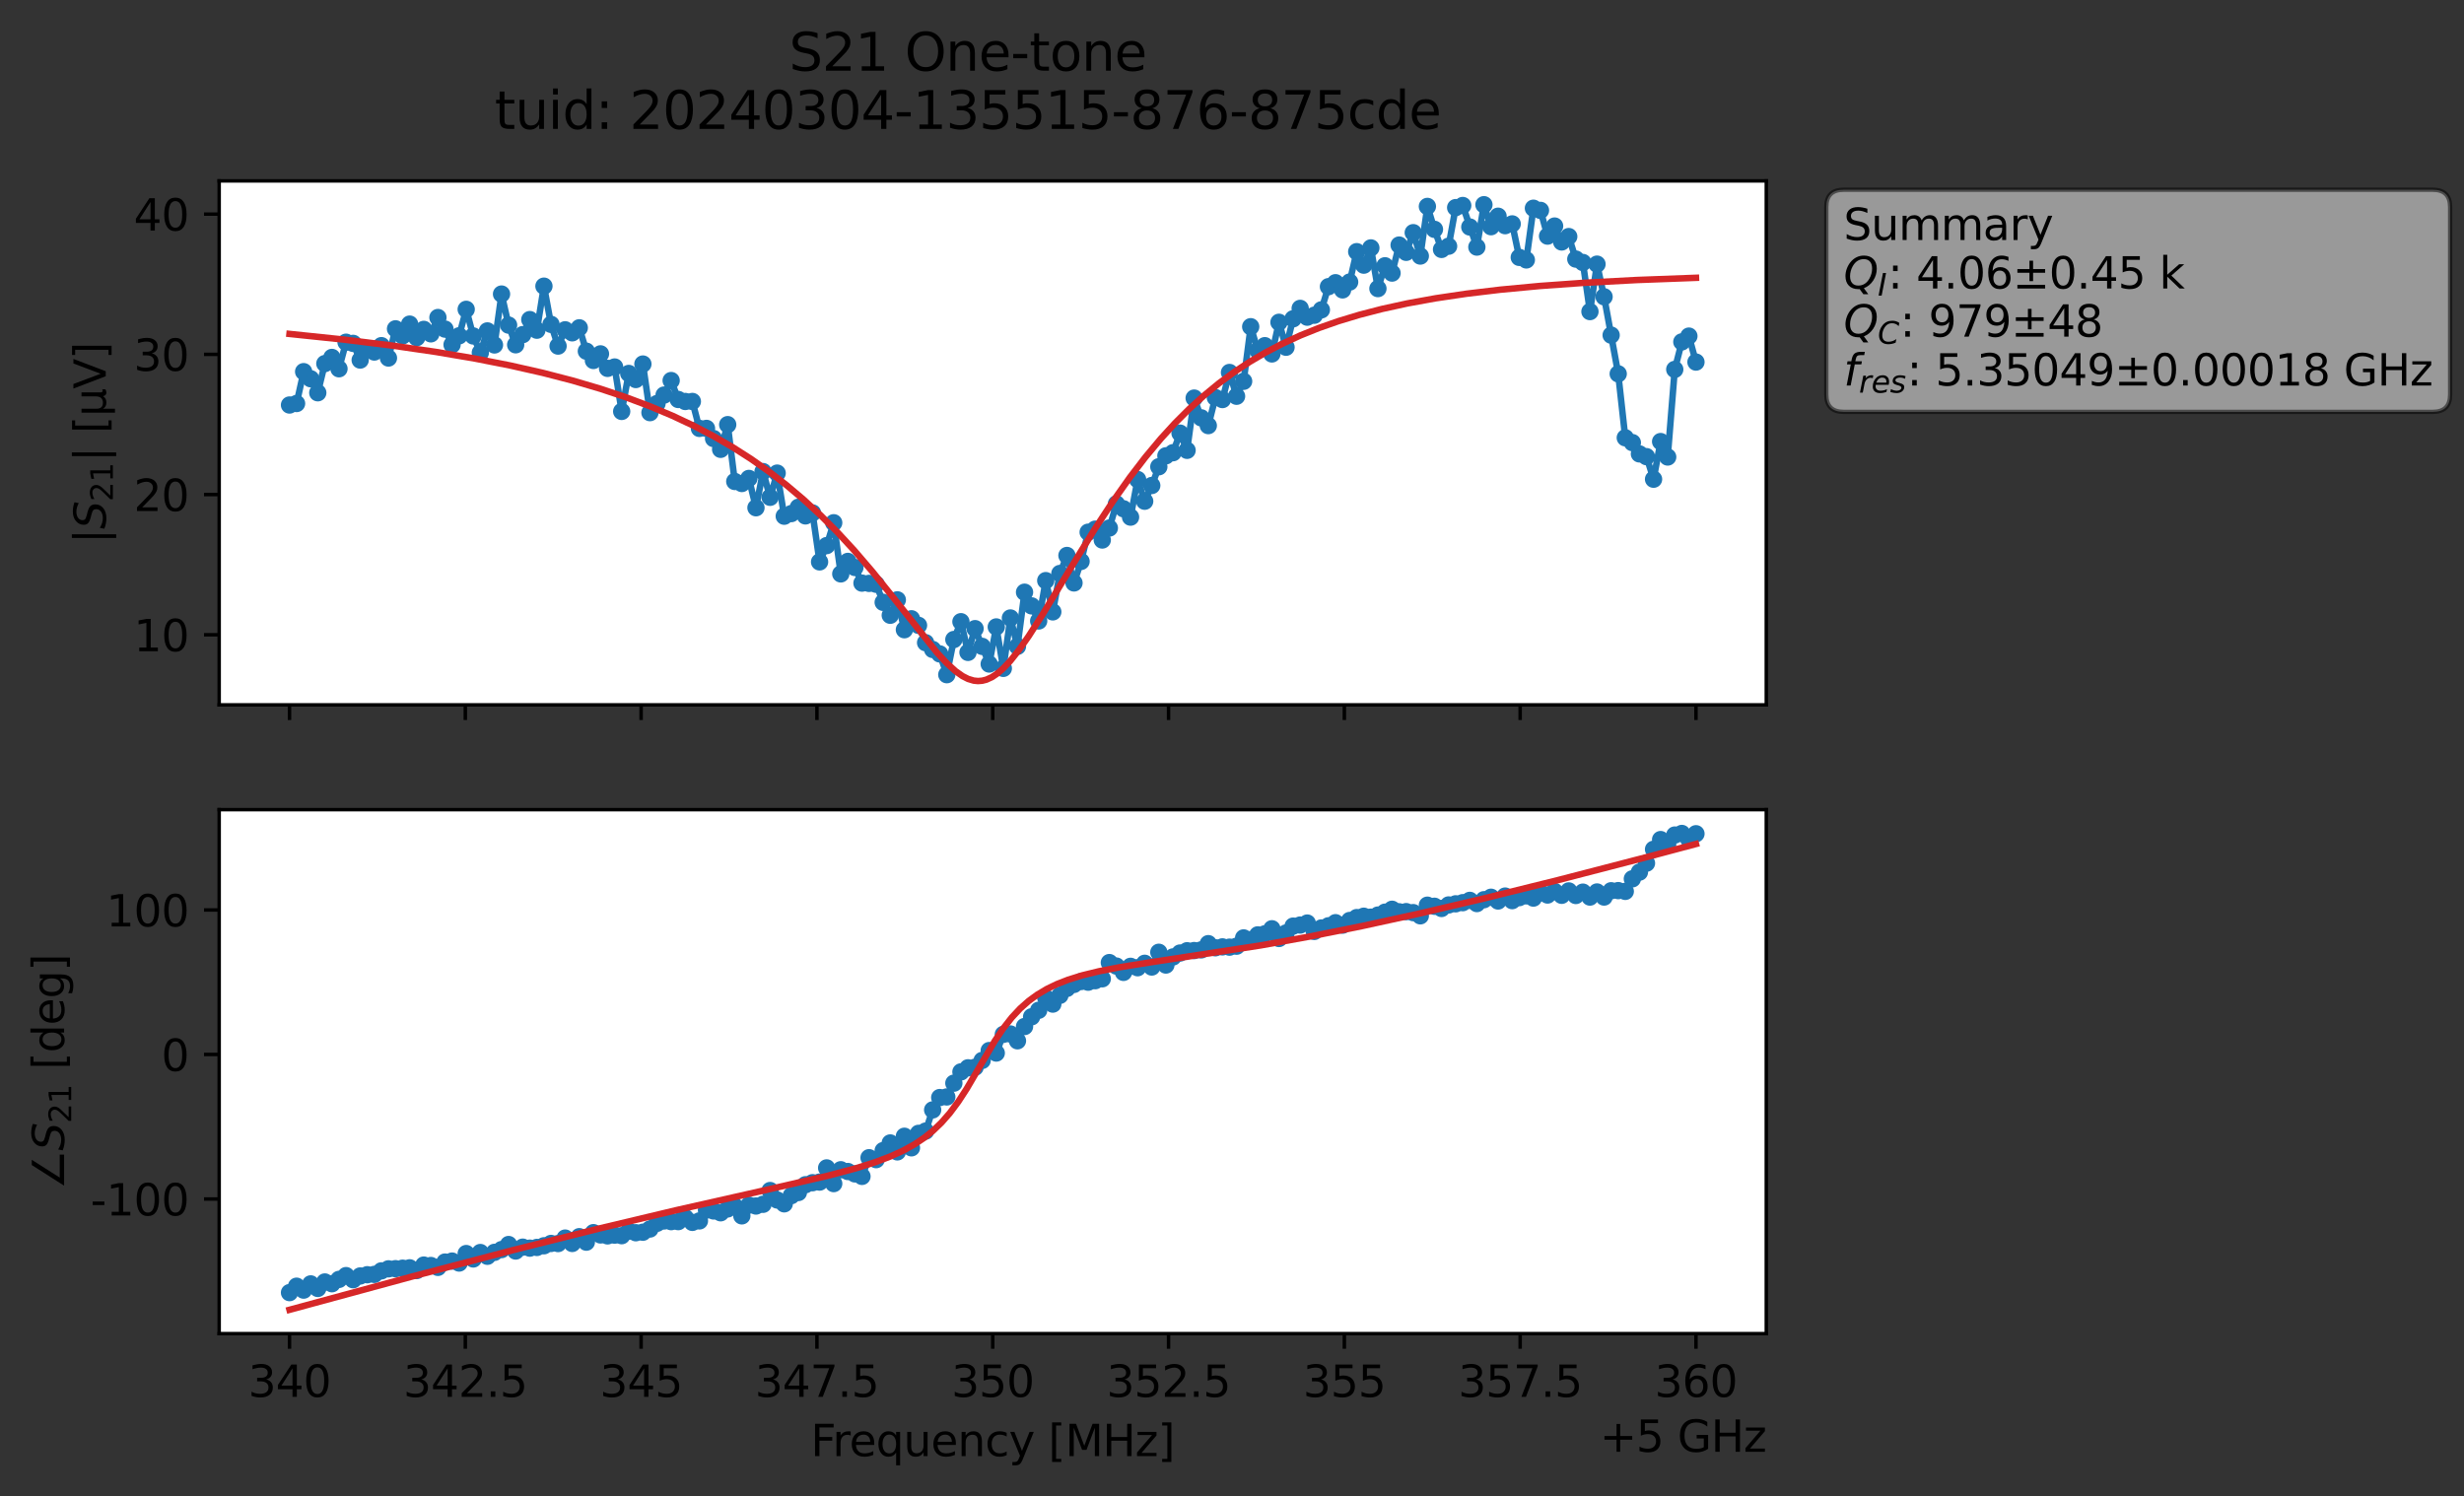 <?xml version="1.0" encoding="utf-8" standalone="no"?>
<!DOCTYPE svg PUBLIC "-//W3C//DTD SVG 1.1//EN"
  "http://www.w3.org/Graphics/SVG/1.1/DTD/svg11.dtd">
<svg xmlns:xlink="http://www.w3.org/1999/xlink" width="568.771pt" height="345.428pt" viewBox="0 0 568.771 345.428" xmlns="http://www.w3.org/2000/svg" version="1.1">
 <rect x="0" y="0" width="568.771" height="345.428" fill="#333333" stroke="none"/>
 <defs>
  <style type="text/css">*{stroke-linejoin: round; stroke-linecap: butt}</style>
 </defs>
 <g id="figure_1">
  <g id="patch_1">
   <path d="M 0 345.428 
L 568.771 345.428 
L 568.771 -0 
L 0 -0 
L 0 345.428 
z
" style="fill: none; opacity: 0"/>
  </g>
  <g id="axes_1">
   <g id="patch_2">
    <path d="M 50.595 162.72 
L 407.715 162.72 
L 407.715 41.76 
L 50.595 41.76 
z
" style="fill: #ffffff"/>
   </g>
   <g id="matplotlib.axis_1">
    <g id="xtick_1">
     <g id="line2d_1">
      <defs>
       <path id="m36b19afbb4" d="M 0 0 
L 0 3.5 
" style="stroke: #000000; stroke-width: 0.8"/>
      </defs>
      <g>
       <use xlink:href="#m36b19afbb4" x="66.828" y="162.72" style="stroke: #000000; stroke-width: 0.8"/>
      </g>
     </g>
    </g>
    <g id="xtick_2">
     <g id="line2d_2">
      <g>
       <use xlink:href="#m36b19afbb4" x="107.41" y="162.72" style="stroke: #000000; stroke-width: 0.8"/>
      </g>
     </g>
    </g>
    <g id="xtick_3">
     <g id="line2d_3">
      <g>
       <use xlink:href="#m36b19afbb4" x="147.992" y="162.72" style="stroke: #000000; stroke-width: 0.8"/>
      </g>
     </g>
    </g>
    <g id="xtick_4">
     <g id="line2d_4">
      <g>
       <use xlink:href="#m36b19afbb4" x="188.573" y="162.72" style="stroke: #000000; stroke-width: 0.8"/>
      </g>
     </g>
    </g>
    <g id="xtick_5">
     <g id="line2d_5">
      <g>
       <use xlink:href="#m36b19afbb4" x="229.155" y="162.72" style="stroke: #000000; stroke-width: 0.8"/>
      </g>
     </g>
    </g>
    <g id="xtick_6">
     <g id="line2d_6">
      <g>
       <use xlink:href="#m36b19afbb4" x="269.737" y="162.72" style="stroke: #000000; stroke-width: 0.8"/>
      </g>
     </g>
    </g>
    <g id="xtick_7">
     <g id="line2d_7">
      <g>
       <use xlink:href="#m36b19afbb4" x="310.319" y="162.72" style="stroke: #000000; stroke-width: 0.8"/>
      </g>
     </g>
    </g>
    <g id="xtick_8">
     <g id="line2d_8">
      <g>
       <use xlink:href="#m36b19afbb4" x="350.901" y="162.72" style="stroke: #000000; stroke-width: 0.8"/>
      </g>
     </g>
    </g>
    <g id="xtick_9">
     <g id="line2d_9">
      <g>
       <use xlink:href="#m36b19afbb4" x="391.483" y="162.72" style="stroke: #000000; stroke-width: 0.8"/>
      </g>
     </g>
    </g>
   </g>
   <g id="matplotlib.axis_2">
    <g id="ytick_1">
     <g id="line2d_10">
      <defs>
       <path id="m6477d47d11" d="M 0 0 
L -3.5 0 
" style="stroke: #000000; stroke-width: 0.8"/>
      </defs>
      <g>
       <use xlink:href="#m6477d47d11" x="50.595" y="146.537" style="stroke: #000000; stroke-width: 0.8"/>
      </g>
     </g>
     <g id="text_1">
      <!-- 10 -->
      <g transform="translate(30.87 150.336) scale(0.1 -0.1)">
       <defs>
        <path id="DejaVuSans-31" d="M 794 531 
L 1825 531 
L 1825 4091 
L 703 3866 
L 703 4441 
L 1819 4666 
L 2450 4666 
L 2450 531 
L 3481 531 
L 3481 0 
L 794 0 
L 794 531 
z
" transform="scale(0.016)"/>
        <path id="DejaVuSans-30" d="M 2034 4250 
Q 1547 4250 1301 3770 
Q 1056 3291 1056 2328 
Q 1056 1369 1301 889 
Q 1547 409 2034 409 
Q 2525 409 2770 889 
Q 3016 1369 3016 2328 
Q 3016 3291 2770 3770 
Q 2525 4250 2034 4250 
z
M 2034 4750 
Q 2819 4750 3233 4129 
Q 3647 3509 3647 2328 
Q 3647 1150 3233 529 
Q 2819 -91 2034 -91 
Q 1250 -91 836 529 
Q 422 1150 422 2328 
Q 422 3509 836 4129 
Q 1250 4750 2034 4750 
z
" transform="scale(0.016)"/>
       </defs>
       <use xlink:href="#DejaVuSans-31"/>
       <use xlink:href="#DejaVuSans-30" x="63.623"/>
      </g>
     </g>
    </g>
    <g id="ytick_2">
     <g id="line2d_11">
      <g>
       <use xlink:href="#m6477d47d11" x="50.595" y="114.168" style="stroke: #000000; stroke-width: 0.8"/>
      </g>
     </g>
     <g id="text_2">
      <!-- 20 -->
      <g transform="translate(30.87 117.967) scale(0.1 -0.1)">
       <defs>
        <path id="DejaVuSans-32" d="M 1228 531 
L 3431 531 
L 3431 0 
L 469 0 
L 469 531 
Q 828 903 1448 1529 
Q 2069 2156 2228 2338 
Q 2531 2678 2651 2914 
Q 2772 3150 2772 3378 
Q 2772 3750 2511 3984 
Q 2250 4219 1831 4219 
Q 1534 4219 1204 4116 
Q 875 4013 500 3803 
L 500 4441 
Q 881 4594 1212 4672 
Q 1544 4750 1819 4750 
Q 2544 4750 2975 4387 
Q 3406 4025 3406 3419 
Q 3406 3131 3298 2873 
Q 3191 2616 2906 2266 
Q 2828 2175 2409 1742 
Q 1991 1309 1228 531 
z
" transform="scale(0.016)"/>
       </defs>
       <use xlink:href="#DejaVuSans-32"/>
       <use xlink:href="#DejaVuSans-30" x="63.623"/>
      </g>
     </g>
    </g>
    <g id="ytick_3">
     <g id="line2d_12">
      <g>
       <use xlink:href="#m6477d47d11" x="50.595" y="81.799" style="stroke: #000000; stroke-width: 0.8"/>
      </g>
     </g>
     <g id="text_3">
      <!-- 30 -->
      <g transform="translate(30.87 85.598) scale(0.1 -0.1)">
       <defs>
        <path id="DejaVuSans-33" d="M 2597 2516 
Q 3050 2419 3304 2112 
Q 3559 1806 3559 1356 
Q 3559 666 3084 287 
Q 2609 -91 1734 -91 
Q 1441 -91 1130 -33 
Q 819 25 488 141 
L 488 750 
Q 750 597 1062 519 
Q 1375 441 1716 441 
Q 2309 441 2620 675 
Q 2931 909 2931 1356 
Q 2931 1769 2642 2001 
Q 2353 2234 1838 2234 
L 1294 2234 
L 1294 2753 
L 1863 2753 
Q 2328 2753 2575 2939 
Q 2822 3125 2822 3475 
Q 2822 3834 2567 4026 
Q 2313 4219 1838 4219 
Q 1578 4219 1281 4162 
Q 984 4106 628 3988 
L 628 4550 
Q 988 4650 1302 4700 
Q 1616 4750 1894 4750 
Q 2613 4750 3031 4423 
Q 3450 4097 3450 3541 
Q 3450 3153 3228 2886 
Q 3006 2619 2597 2516 
z
" transform="scale(0.016)"/>
       </defs>
       <use xlink:href="#DejaVuSans-33"/>
       <use xlink:href="#DejaVuSans-30" x="63.623"/>
      </g>
     </g>
    </g>
    <g id="ytick_4">
     <g id="line2d_13">
      <g>
       <use xlink:href="#m6477d47d11" x="50.595" y="49.43" style="stroke: #000000; stroke-width: 0.8"/>
      </g>
     </g>
     <g id="text_4">
      <!-- 40 -->
      <g transform="translate(30.87 53.229) scale(0.1 -0.1)">
       <defs>
        <path id="DejaVuSans-34" d="M 2419 4116 
L 825 1625 
L 2419 1625 
L 2419 4116 
z
M 2253 4666 
L 3047 4666 
L 3047 1625 
L 3713 1625 
L 3713 1100 
L 3047 1100 
L 3047 0 
L 2419 0 
L 2419 1100 
L 313 1100 
L 313 1709 
L 2253 4666 
z
" transform="scale(0.016)"/>
       </defs>
       <use xlink:href="#DejaVuSans-34"/>
       <use xlink:href="#DejaVuSans-30" x="63.623"/>
      </g>
     </g>
    </g>
    <g id="text_5">
     <!-- $|S_{21}|$ [μV] -->
     <g transform="translate(24.47 125.49) rotate(-90) scale(0.1 -0.1)">
      <defs>
       <path id="DejaVuSans-7c" d="M 1344 4891 
L 1344 -1509 
L 813 -1509 
L 813 4891 
L 1344 4891 
z
" transform="scale(0.016)"/>
       <path id="DejaVuSans-Oblique-53" d="M 3859 4513 
L 3738 3897 
Q 3422 4066 3111 4152 
Q 2800 4238 2509 4238 
Q 1944 4238 1609 3991 
Q 1275 3744 1275 3334 
Q 1275 3109 1398 2989 
Q 1522 2869 2034 2731 
L 2413 2638 
Q 3053 2472 3303 2217 
Q 3553 1963 3553 1503 
Q 3553 797 2998 353 
Q 2444 -91 1538 -91 
Q 1166 -91 791 -17 
Q 416 56 38 206 
L 166 856 
Q 513 641 861 531 
Q 1209 422 1556 422 
Q 2147 422 2503 684 
Q 2859 947 2859 1369 
Q 2859 1650 2717 1795 
Q 2575 1941 2106 2059 
L 1728 2156 
Q 1081 2325 845 2545 
Q 609 2766 609 3163 
Q 609 3859 1145 4304 
Q 1681 4750 2541 4750 
Q 2875 4750 3203 4690 
Q 3531 4631 3859 4513 
z
" transform="scale(0.016)"/>
       <path id="DejaVuSans-20" transform="scale(0.016)"/>
       <path id="DejaVuSans-5b" d="M 550 4863 
L 1875 4863 
L 1875 4416 
L 1125 4416 
L 1125 -397 
L 1875 -397 
L 1875 -844 
L 550 -844 
L 550 4863 
z
" transform="scale(0.016)"/>
       <path id="DejaVuSans-3bc" d="M 544 -1331 
L 544 3500 
L 1119 3500 
L 1119 1325 
Q 1119 872 1334 640 
Q 1550 409 1972 409 
Q 2434 409 2667 671 
Q 2900 934 2900 1459 
L 2900 3500 
L 3475 3500 
L 3475 806 
Q 3475 619 3529 530 
Q 3584 441 3700 441 
Q 3728 441 3778 458 
Q 3828 475 3916 513 
L 3916 50 
Q 3788 -22 3673 -56 
Q 3559 -91 3450 -91 
Q 3234 -91 3106 31 
Q 2978 153 2931 403 
Q 2775 156 2548 32 
Q 2322 -91 2016 -91 
Q 1697 -91 1473 31 
Q 1250 153 1119 397 
L 1119 -1331 
L 544 -1331 
z
" transform="scale(0.016)"/>
       <path id="DejaVuSans-56" d="M 1831 0 
L 50 4666 
L 709 4666 
L 2188 738 
L 3669 4666 
L 4325 4666 
L 2547 0 
L 1831 0 
z
" transform="scale(0.016)"/>
       <path id="DejaVuSans-5d" d="M 1947 4863 
L 1947 -844 
L 622 -844 
L 622 -397 
L 1369 -397 
L 1369 4416 
L 622 4416 
L 622 4863 
L 1947 4863 
z
" transform="scale(0.016)"/>
      </defs>
      <use xlink:href="#DejaVuSans-7c" transform="translate(0 0.578)"/>
      <use xlink:href="#DejaVuSans-Oblique-53" transform="translate(33.691 0.578)"/>
      <use xlink:href="#DejaVuSans-32" transform="translate(97.168 -15.828) scale(0.7)"/>
      <use xlink:href="#DejaVuSans-31" transform="translate(141.704 -15.828) scale(0.7)"/>
      <use xlink:href="#DejaVuSans-7c" transform="translate(188.975 0.578)"/>
      <use xlink:href="#DejaVuSans-20" transform="translate(222.666 0.578)"/>
      <use xlink:href="#DejaVuSans-5b" transform="translate(254.453 0.578)"/>
      <use xlink:href="#DejaVuSans-3bc" transform="translate(293.467 0.578)"/>
      <use xlink:href="#DejaVuSans-56" transform="translate(357.09 0.578)"/>
      <use xlink:href="#DejaVuSans-5d" transform="translate(425.498 0.578)"/>
     </g>
    </g>
   </g>
   <g id="line2d_14">
    <path d="M 66.828 93.498 
L 68.459 93.153 
L 70.091 85.797 
L 71.722 87.441 
L 73.354 90.67 
L 74.985 83.937 
L 76.617 82.518 
L 78.248 85.13 
L 79.879 79.004 
L 81.511 79.27 
L 83.142 83.121 
L 84.774 80.655 
L 86.405 81.266 
L 88.037 79.796 
L 89.668 82.651 
L 91.299 75.911 
L 92.931 77.531 
L 94.562 74.824 
L 96.194 77.942 
L 97.825 76.039 
L 99.457 77.065 
L 101.088 73.3 
L 102.719 75.977 
L 104.351 79.579 
L 105.982 77.521 
L 107.614 71.41 
L 109.245 77.56 
L 110.877 81.414 
L 112.508 76.395 
L 114.14 79.633 
L 115.771 67.882 
L 117.402 75.054 
L 119.034 79.596 
L 120.665 77.248 
L 122.297 73.779 
L 123.928 76.228 
L 125.56 66.061 
L 127.191 74.881 
L 128.822 79.894 
L 130.454 76.139 
L 132.085 76.832 
L 133.717 75.677 
L 135.348 81.076 
L 136.98 83.216 
L 138.611 81.694 
L 140.242 85.041 
L 141.874 84.724 
L 143.505 94.98 
L 145.137 86.211 
L 146.768 87.617 
L 148.4 84.039 
L 150.031 95.26 
L 153.294 91.202 
L 154.925 87.852 
L 156.557 92.223 
L 158.188 92.684 
L 159.82 92.68 
L 161.451 98.898 
L 163.082 98.898 
L 166.345 103.73 
L 167.977 98.031 
L 169.608 111.15 
L 171.24 111.618 
L 172.871 110.448 
L 174.502 117.216 
L 176.134 108.87 
L 177.765 114.804 
L 179.397 109.22 
L 181.028 119.169 
L 182.66 118.567 
L 184.291 117.104 
L 185.922 119.098 
L 187.554 118.417 
L 189.185 129.716 
L 190.817 125.951 
L 192.448 120.681 
L 194.08 132.486 
L 195.711 129.605 
L 197.342 131.005 
L 198.974 134.615 
L 200.605 134.679 
L 202.237 134.879 
L 203.868 139.052 
L 205.5 142.036 
L 207.131 138.477 
L 208.762 145.375 
L 210.394 142.849 
L 212.025 144.365 
L 213.657 148.369 
L 215.288 149.931 
L 216.92 150.959 
L 218.551 155.753 
L 220.182 147.635 
L 221.814 143.524 
L 223.445 150.608 
L 225.077 145.126 
L 228.34 153.292 
L 229.971 144.729 
L 231.602 154.294 
L 233.234 142.665 
L 234.865 149.213 
L 236.497 136.713 
L 238.128 139.87 
L 239.76 143.354 
L 241.391 134.038 
L 243.022 141.254 
L 244.654 132.39 
L 246.285 128.235 
L 247.917 134.573 
L 249.548 129.606 
L 251.18 122.862 
L 252.811 122.156 
L 254.442 124.664 
L 256.074 121.896 
L 257.705 116.32 
L 259.337 117.453 
L 260.968 119.381 
L 262.6 110.695 
L 264.231 115.71 
L 265.862 112.08 
L 267.494 107.75 
L 269.125 105.227 
L 270.757 104.512 
L 272.388 99.991 
L 274.02 103.96 
L 275.651 91.9 
L 277.282 96.464 
L 278.914 98.253 
L 280.545 91.781 
L 282.177 92.237 
L 283.808 85.987 
L 285.44 91.475 
L 287.071 88.022 
L 288.703 75.423 
L 290.334 80.893 
L 291.965 79.801 
L 293.597 81.707 
L 295.228 74.401 
L 296.86 80.16 
L 298.491 73.596 
L 300.123 71.19 
L 301.754 73.221 
L 303.385 72.773 
L 305.017 71.53 
L 306.648 66.178 
L 308.28 65.268 
L 309.911 66.92 
L 311.543 65.112 
L 313.174 58.097 
L 314.805 61.211 
L 316.437 57.232 
L 318.068 66.623 
L 319.7 61.357 
L 321.331 63.041 
L 322.963 56.575 
L 324.594 58.251 
L 326.225 53.714 
L 327.857 59.108 
L 329.488 47.654 
L 331.12 52.947 
L 332.751 57.581 
L 334.383 56.839 
L 336.014 47.929 
L 337.645 47.442 
L 340.908 57.041 
L 342.54 47.258 
L 344.171 52.336 
L 345.803 49.917 
L 347.434 52.097 
L 349.065 51.689 
L 350.697 59.418 
L 352.328 60.006 
L 353.96 48.069 
L 355.591 48.569 
L 357.223 54.507 
L 358.854 52.184 
L 360.485 55.858 
L 362.117 54.611 
L 363.748 59.811 
L 365.38 60.598 
L 367.011 71.932 
L 368.643 60.978 
L 370.274 68.508 
L 373.537 86.3 
L 375.168 101.064 
L 376.8 102.18 
L 378.431 104.784 
L 380.063 105.421 
L 381.694 110.629 
L 383.325 101.935 
L 384.957 105.502 
L 386.588 85.282 
L 388.22 78.929 
L 389.851 77.593 
L 391.483 83.586 
L 391.483 83.586 
" clip-path="url(#p67b3b58033)" style="fill: none; stroke: #1f77b4; stroke-width: 1.5; stroke-linecap: square"/>
    <defs>
     <path id="me8d76a4463" d="M 0 1.5 
C 0.398 1.5 0.779 1.342 1.061 1.061 
C 1.342 0.779 1.5 0.398 1.5 0 
C 1.5 -0.398 1.342 -0.779 1.061 -1.061 
C 0.779 -1.342 0.398 -1.5 0 -1.5 
C -0.398 -1.5 -0.779 -1.342 -1.061 -1.061 
C -1.342 -0.779 -1.5 -0.398 -1.5 0 
C -1.5 0.398 -1.342 0.779 -1.061 1.061 
C -0.779 1.342 -0.398 1.5 0 1.5 
z
" style="stroke: #1f77b4"/>
    </defs>
    <g clip-path="url(#p67b3b58033)">
     <use xlink:href="#me8d76a4463" x="66.828" y="93.498" style="fill: #1f77b4; stroke: #1f77b4"/>
     <use xlink:href="#me8d76a4463" x="68.459" y="93.153" style="fill: #1f77b4; stroke: #1f77b4"/>
     <use xlink:href="#me8d76a4463" x="70.091" y="85.797" style="fill: #1f77b4; stroke: #1f77b4"/>
     <use xlink:href="#me8d76a4463" x="71.722" y="87.441" style="fill: #1f77b4; stroke: #1f77b4"/>
     <use xlink:href="#me8d76a4463" x="73.354" y="90.67" style="fill: #1f77b4; stroke: #1f77b4"/>
     <use xlink:href="#me8d76a4463" x="74.985" y="83.937" style="fill: #1f77b4; stroke: #1f77b4"/>
     <use xlink:href="#me8d76a4463" x="76.617" y="82.518" style="fill: #1f77b4; stroke: #1f77b4"/>
     <use xlink:href="#me8d76a4463" x="78.248" y="85.13" style="fill: #1f77b4; stroke: #1f77b4"/>
     <use xlink:href="#me8d76a4463" x="79.879" y="79.004" style="fill: #1f77b4; stroke: #1f77b4"/>
     <use xlink:href="#me8d76a4463" x="81.511" y="79.27" style="fill: #1f77b4; stroke: #1f77b4"/>
     <use xlink:href="#me8d76a4463" x="83.142" y="83.121" style="fill: #1f77b4; stroke: #1f77b4"/>
     <use xlink:href="#me8d76a4463" x="84.774" y="80.655" style="fill: #1f77b4; stroke: #1f77b4"/>
     <use xlink:href="#me8d76a4463" x="86.405" y="81.266" style="fill: #1f77b4; stroke: #1f77b4"/>
     <use xlink:href="#me8d76a4463" x="88.037" y="79.796" style="fill: #1f77b4; stroke: #1f77b4"/>
     <use xlink:href="#me8d76a4463" x="89.668" y="82.651" style="fill: #1f77b4; stroke: #1f77b4"/>
     <use xlink:href="#me8d76a4463" x="91.299" y="75.911" style="fill: #1f77b4; stroke: #1f77b4"/>
     <use xlink:href="#me8d76a4463" x="92.931" y="77.531" style="fill: #1f77b4; stroke: #1f77b4"/>
     <use xlink:href="#me8d76a4463" x="94.562" y="74.824" style="fill: #1f77b4; stroke: #1f77b4"/>
     <use xlink:href="#me8d76a4463" x="96.194" y="77.942" style="fill: #1f77b4; stroke: #1f77b4"/>
     <use xlink:href="#me8d76a4463" x="97.825" y="76.039" style="fill: #1f77b4; stroke: #1f77b4"/>
     <use xlink:href="#me8d76a4463" x="99.457" y="77.065" style="fill: #1f77b4; stroke: #1f77b4"/>
     <use xlink:href="#me8d76a4463" x="101.088" y="73.3" style="fill: #1f77b4; stroke: #1f77b4"/>
     <use xlink:href="#me8d76a4463" x="102.719" y="75.977" style="fill: #1f77b4; stroke: #1f77b4"/>
     <use xlink:href="#me8d76a4463" x="104.351" y="79.579" style="fill: #1f77b4; stroke: #1f77b4"/>
     <use xlink:href="#me8d76a4463" x="105.982" y="77.521" style="fill: #1f77b4; stroke: #1f77b4"/>
     <use xlink:href="#me8d76a4463" x="107.614" y="71.41" style="fill: #1f77b4; stroke: #1f77b4"/>
     <use xlink:href="#me8d76a4463" x="109.245" y="77.56" style="fill: #1f77b4; stroke: #1f77b4"/>
     <use xlink:href="#me8d76a4463" x="110.877" y="81.414" style="fill: #1f77b4; stroke: #1f77b4"/>
     <use xlink:href="#me8d76a4463" x="112.508" y="76.395" style="fill: #1f77b4; stroke: #1f77b4"/>
     <use xlink:href="#me8d76a4463" x="114.14" y="79.633" style="fill: #1f77b4; stroke: #1f77b4"/>
     <use xlink:href="#me8d76a4463" x="115.771" y="67.882" style="fill: #1f77b4; stroke: #1f77b4"/>
     <use xlink:href="#me8d76a4463" x="117.402" y="75.054" style="fill: #1f77b4; stroke: #1f77b4"/>
     <use xlink:href="#me8d76a4463" x="119.034" y="79.596" style="fill: #1f77b4; stroke: #1f77b4"/>
     <use xlink:href="#me8d76a4463" x="120.665" y="77.248" style="fill: #1f77b4; stroke: #1f77b4"/>
     <use xlink:href="#me8d76a4463" x="122.297" y="73.779" style="fill: #1f77b4; stroke: #1f77b4"/>
     <use xlink:href="#me8d76a4463" x="123.928" y="76.228" style="fill: #1f77b4; stroke: #1f77b4"/>
     <use xlink:href="#me8d76a4463" x="125.56" y="66.061" style="fill: #1f77b4; stroke: #1f77b4"/>
     <use xlink:href="#me8d76a4463" x="127.191" y="74.881" style="fill: #1f77b4; stroke: #1f77b4"/>
     <use xlink:href="#me8d76a4463" x="128.822" y="79.894" style="fill: #1f77b4; stroke: #1f77b4"/>
     <use xlink:href="#me8d76a4463" x="130.454" y="76.139" style="fill: #1f77b4; stroke: #1f77b4"/>
     <use xlink:href="#me8d76a4463" x="132.085" y="76.832" style="fill: #1f77b4; stroke: #1f77b4"/>
     <use xlink:href="#me8d76a4463" x="133.717" y="75.677" style="fill: #1f77b4; stroke: #1f77b4"/>
     <use xlink:href="#me8d76a4463" x="135.348" y="81.076" style="fill: #1f77b4; stroke: #1f77b4"/>
     <use xlink:href="#me8d76a4463" x="136.98" y="83.216" style="fill: #1f77b4; stroke: #1f77b4"/>
     <use xlink:href="#me8d76a4463" x="138.611" y="81.694" style="fill: #1f77b4; stroke: #1f77b4"/>
     <use xlink:href="#me8d76a4463" x="140.242" y="85.041" style="fill: #1f77b4; stroke: #1f77b4"/>
     <use xlink:href="#me8d76a4463" x="141.874" y="84.724" style="fill: #1f77b4; stroke: #1f77b4"/>
     <use xlink:href="#me8d76a4463" x="143.505" y="94.98" style="fill: #1f77b4; stroke: #1f77b4"/>
     <use xlink:href="#me8d76a4463" x="145.137" y="86.211" style="fill: #1f77b4; stroke: #1f77b4"/>
     <use xlink:href="#me8d76a4463" x="146.768" y="87.617" style="fill: #1f77b4; stroke: #1f77b4"/>
     <use xlink:href="#me8d76a4463" x="148.4" y="84.039" style="fill: #1f77b4; stroke: #1f77b4"/>
     <use xlink:href="#me8d76a4463" x="150.031" y="95.26" style="fill: #1f77b4; stroke: #1f77b4"/>
     <use xlink:href="#me8d76a4463" x="151.662" y="93.158" style="fill: #1f77b4; stroke: #1f77b4"/>
     <use xlink:href="#me8d76a4463" x="153.294" y="91.202" style="fill: #1f77b4; stroke: #1f77b4"/>
     <use xlink:href="#me8d76a4463" x="154.925" y="87.852" style="fill: #1f77b4; stroke: #1f77b4"/>
     <use xlink:href="#me8d76a4463" x="156.557" y="92.223" style="fill: #1f77b4; stroke: #1f77b4"/>
     <use xlink:href="#me8d76a4463" x="158.188" y="92.684" style="fill: #1f77b4; stroke: #1f77b4"/>
     <use xlink:href="#me8d76a4463" x="159.82" y="92.68" style="fill: #1f77b4; stroke: #1f77b4"/>
     <use xlink:href="#me8d76a4463" x="161.451" y="98.898" style="fill: #1f77b4; stroke: #1f77b4"/>
     <use xlink:href="#me8d76a4463" x="163.082" y="98.898" style="fill: #1f77b4; stroke: #1f77b4"/>
     <use xlink:href="#me8d76a4463" x="164.714" y="101.245" style="fill: #1f77b4; stroke: #1f77b4"/>
     <use xlink:href="#me8d76a4463" x="166.345" y="103.73" style="fill: #1f77b4; stroke: #1f77b4"/>
     <use xlink:href="#me8d76a4463" x="167.977" y="98.031" style="fill: #1f77b4; stroke: #1f77b4"/>
     <use xlink:href="#me8d76a4463" x="169.608" y="111.15" style="fill: #1f77b4; stroke: #1f77b4"/>
     <use xlink:href="#me8d76a4463" x="171.24" y="111.618" style="fill: #1f77b4; stroke: #1f77b4"/>
     <use xlink:href="#me8d76a4463" x="172.871" y="110.448" style="fill: #1f77b4; stroke: #1f77b4"/>
     <use xlink:href="#me8d76a4463" x="174.502" y="117.216" style="fill: #1f77b4; stroke: #1f77b4"/>
     <use xlink:href="#me8d76a4463" x="176.134" y="108.87" style="fill: #1f77b4; stroke: #1f77b4"/>
     <use xlink:href="#me8d76a4463" x="177.765" y="114.804" style="fill: #1f77b4; stroke: #1f77b4"/>
     <use xlink:href="#me8d76a4463" x="179.397" y="109.22" style="fill: #1f77b4; stroke: #1f77b4"/>
     <use xlink:href="#me8d76a4463" x="181.028" y="119.169" style="fill: #1f77b4; stroke: #1f77b4"/>
     <use xlink:href="#me8d76a4463" x="182.66" y="118.567" style="fill: #1f77b4; stroke: #1f77b4"/>
     <use xlink:href="#me8d76a4463" x="184.291" y="117.104" style="fill: #1f77b4; stroke: #1f77b4"/>
     <use xlink:href="#me8d76a4463" x="185.922" y="119.098" style="fill: #1f77b4; stroke: #1f77b4"/>
     <use xlink:href="#me8d76a4463" x="187.554" y="118.417" style="fill: #1f77b4; stroke: #1f77b4"/>
     <use xlink:href="#me8d76a4463" x="189.185" y="129.716" style="fill: #1f77b4; stroke: #1f77b4"/>
     <use xlink:href="#me8d76a4463" x="190.817" y="125.951" style="fill: #1f77b4; stroke: #1f77b4"/>
     <use xlink:href="#me8d76a4463" x="192.448" y="120.681" style="fill: #1f77b4; stroke: #1f77b4"/>
     <use xlink:href="#me8d76a4463" x="194.08" y="132.486" style="fill: #1f77b4; stroke: #1f77b4"/>
     <use xlink:href="#me8d76a4463" x="195.711" y="129.605" style="fill: #1f77b4; stroke: #1f77b4"/>
     <use xlink:href="#me8d76a4463" x="197.342" y="131.005" style="fill: #1f77b4; stroke: #1f77b4"/>
     <use xlink:href="#me8d76a4463" x="198.974" y="134.615" style="fill: #1f77b4; stroke: #1f77b4"/>
     <use xlink:href="#me8d76a4463" x="200.605" y="134.679" style="fill: #1f77b4; stroke: #1f77b4"/>
     <use xlink:href="#me8d76a4463" x="202.237" y="134.879" style="fill: #1f77b4; stroke: #1f77b4"/>
     <use xlink:href="#me8d76a4463" x="203.868" y="139.052" style="fill: #1f77b4; stroke: #1f77b4"/>
     <use xlink:href="#me8d76a4463" x="205.5" y="142.036" style="fill: #1f77b4; stroke: #1f77b4"/>
     <use xlink:href="#me8d76a4463" x="207.131" y="138.477" style="fill: #1f77b4; stroke: #1f77b4"/>
     <use xlink:href="#me8d76a4463" x="208.762" y="145.375" style="fill: #1f77b4; stroke: #1f77b4"/>
     <use xlink:href="#me8d76a4463" x="210.394" y="142.849" style="fill: #1f77b4; stroke: #1f77b4"/>
     <use xlink:href="#me8d76a4463" x="212.025" y="144.365" style="fill: #1f77b4; stroke: #1f77b4"/>
     <use xlink:href="#me8d76a4463" x="213.657" y="148.369" style="fill: #1f77b4; stroke: #1f77b4"/>
     <use xlink:href="#me8d76a4463" x="215.288" y="149.931" style="fill: #1f77b4; stroke: #1f77b4"/>
     <use xlink:href="#me8d76a4463" x="216.92" y="150.959" style="fill: #1f77b4; stroke: #1f77b4"/>
     <use xlink:href="#me8d76a4463" x="218.551" y="155.753" style="fill: #1f77b4; stroke: #1f77b4"/>
     <use xlink:href="#me8d76a4463" x="220.182" y="147.635" style="fill: #1f77b4; stroke: #1f77b4"/>
     <use xlink:href="#me8d76a4463" x="221.814" y="143.524" style="fill: #1f77b4; stroke: #1f77b4"/>
     <use xlink:href="#me8d76a4463" x="223.445" y="150.608" style="fill: #1f77b4; stroke: #1f77b4"/>
     <use xlink:href="#me8d76a4463" x="225.077" y="145.126" style="fill: #1f77b4; stroke: #1f77b4"/>
     <use xlink:href="#me8d76a4463" x="226.708" y="149.219" style="fill: #1f77b4; stroke: #1f77b4"/>
     <use xlink:href="#me8d76a4463" x="228.34" y="153.292" style="fill: #1f77b4; stroke: #1f77b4"/>
     <use xlink:href="#me8d76a4463" x="229.971" y="144.729" style="fill: #1f77b4; stroke: #1f77b4"/>
     <use xlink:href="#me8d76a4463" x="231.602" y="154.294" style="fill: #1f77b4; stroke: #1f77b4"/>
     <use xlink:href="#me8d76a4463" x="233.234" y="142.665" style="fill: #1f77b4; stroke: #1f77b4"/>
     <use xlink:href="#me8d76a4463" x="234.865" y="149.213" style="fill: #1f77b4; stroke: #1f77b4"/>
     <use xlink:href="#me8d76a4463" x="236.497" y="136.713" style="fill: #1f77b4; stroke: #1f77b4"/>
     <use xlink:href="#me8d76a4463" x="238.128" y="139.87" style="fill: #1f77b4; stroke: #1f77b4"/>
     <use xlink:href="#me8d76a4463" x="239.76" y="143.354" style="fill: #1f77b4; stroke: #1f77b4"/>
     <use xlink:href="#me8d76a4463" x="241.391" y="134.038" style="fill: #1f77b4; stroke: #1f77b4"/>
     <use xlink:href="#me8d76a4463" x="243.022" y="141.254" style="fill: #1f77b4; stroke: #1f77b4"/>
     <use xlink:href="#me8d76a4463" x="244.654" y="132.39" style="fill: #1f77b4; stroke: #1f77b4"/>
     <use xlink:href="#me8d76a4463" x="246.285" y="128.235" style="fill: #1f77b4; stroke: #1f77b4"/>
     <use xlink:href="#me8d76a4463" x="247.917" y="134.573" style="fill: #1f77b4; stroke: #1f77b4"/>
     <use xlink:href="#me8d76a4463" x="249.548" y="129.606" style="fill: #1f77b4; stroke: #1f77b4"/>
     <use xlink:href="#me8d76a4463" x="251.18" y="122.862" style="fill: #1f77b4; stroke: #1f77b4"/>
     <use xlink:href="#me8d76a4463" x="252.811" y="122.156" style="fill: #1f77b4; stroke: #1f77b4"/>
     <use xlink:href="#me8d76a4463" x="254.442" y="124.664" style="fill: #1f77b4; stroke: #1f77b4"/>
     <use xlink:href="#me8d76a4463" x="256.074" y="121.896" style="fill: #1f77b4; stroke: #1f77b4"/>
     <use xlink:href="#me8d76a4463" x="257.705" y="116.32" style="fill: #1f77b4; stroke: #1f77b4"/>
     <use xlink:href="#me8d76a4463" x="259.337" y="117.453" style="fill: #1f77b4; stroke: #1f77b4"/>
     <use xlink:href="#me8d76a4463" x="260.968" y="119.381" style="fill: #1f77b4; stroke: #1f77b4"/>
     <use xlink:href="#me8d76a4463" x="262.6" y="110.695" style="fill: #1f77b4; stroke: #1f77b4"/>
     <use xlink:href="#me8d76a4463" x="264.231" y="115.71" style="fill: #1f77b4; stroke: #1f77b4"/>
     <use xlink:href="#me8d76a4463" x="265.862" y="112.08" style="fill: #1f77b4; stroke: #1f77b4"/>
     <use xlink:href="#me8d76a4463" x="267.494" y="107.75" style="fill: #1f77b4; stroke: #1f77b4"/>
     <use xlink:href="#me8d76a4463" x="269.125" y="105.227" style="fill: #1f77b4; stroke: #1f77b4"/>
     <use xlink:href="#me8d76a4463" x="270.757" y="104.512" style="fill: #1f77b4; stroke: #1f77b4"/>
     <use xlink:href="#me8d76a4463" x="272.388" y="99.991" style="fill: #1f77b4; stroke: #1f77b4"/>
     <use xlink:href="#me8d76a4463" x="274.02" y="103.96" style="fill: #1f77b4; stroke: #1f77b4"/>
     <use xlink:href="#me8d76a4463" x="275.651" y="91.9" style="fill: #1f77b4; stroke: #1f77b4"/>
     <use xlink:href="#me8d76a4463" x="277.282" y="96.464" style="fill: #1f77b4; stroke: #1f77b4"/>
     <use xlink:href="#me8d76a4463" x="278.914" y="98.253" style="fill: #1f77b4; stroke: #1f77b4"/>
     <use xlink:href="#me8d76a4463" x="280.545" y="91.781" style="fill: #1f77b4; stroke: #1f77b4"/>
     <use xlink:href="#me8d76a4463" x="282.177" y="92.237" style="fill: #1f77b4; stroke: #1f77b4"/>
     <use xlink:href="#me8d76a4463" x="283.808" y="85.987" style="fill: #1f77b4; stroke: #1f77b4"/>
     <use xlink:href="#me8d76a4463" x="285.44" y="91.475" style="fill: #1f77b4; stroke: #1f77b4"/>
     <use xlink:href="#me8d76a4463" x="287.071" y="88.022" style="fill: #1f77b4; stroke: #1f77b4"/>
     <use xlink:href="#me8d76a4463" x="288.703" y="75.423" style="fill: #1f77b4; stroke: #1f77b4"/>
     <use xlink:href="#me8d76a4463" x="290.334" y="80.893" style="fill: #1f77b4; stroke: #1f77b4"/>
     <use xlink:href="#me8d76a4463" x="291.965" y="79.801" style="fill: #1f77b4; stroke: #1f77b4"/>
     <use xlink:href="#me8d76a4463" x="293.597" y="81.707" style="fill: #1f77b4; stroke: #1f77b4"/>
     <use xlink:href="#me8d76a4463" x="295.228" y="74.401" style="fill: #1f77b4; stroke: #1f77b4"/>
     <use xlink:href="#me8d76a4463" x="296.86" y="80.16" style="fill: #1f77b4; stroke: #1f77b4"/>
     <use xlink:href="#me8d76a4463" x="298.491" y="73.596" style="fill: #1f77b4; stroke: #1f77b4"/>
     <use xlink:href="#me8d76a4463" x="300.123" y="71.19" style="fill: #1f77b4; stroke: #1f77b4"/>
     <use xlink:href="#me8d76a4463" x="301.754" y="73.221" style="fill: #1f77b4; stroke: #1f77b4"/>
     <use xlink:href="#me8d76a4463" x="303.385" y="72.773" style="fill: #1f77b4; stroke: #1f77b4"/>
     <use xlink:href="#me8d76a4463" x="305.017" y="71.53" style="fill: #1f77b4; stroke: #1f77b4"/>
     <use xlink:href="#me8d76a4463" x="306.648" y="66.178" style="fill: #1f77b4; stroke: #1f77b4"/>
     <use xlink:href="#me8d76a4463" x="308.28" y="65.268" style="fill: #1f77b4; stroke: #1f77b4"/>
     <use xlink:href="#me8d76a4463" x="309.911" y="66.92" style="fill: #1f77b4; stroke: #1f77b4"/>
     <use xlink:href="#me8d76a4463" x="311.543" y="65.112" style="fill: #1f77b4; stroke: #1f77b4"/>
     <use xlink:href="#me8d76a4463" x="313.174" y="58.097" style="fill: #1f77b4; stroke: #1f77b4"/>
     <use xlink:href="#me8d76a4463" x="314.805" y="61.211" style="fill: #1f77b4; stroke: #1f77b4"/>
     <use xlink:href="#me8d76a4463" x="316.437" y="57.232" style="fill: #1f77b4; stroke: #1f77b4"/>
     <use xlink:href="#me8d76a4463" x="318.068" y="66.623" style="fill: #1f77b4; stroke: #1f77b4"/>
     <use xlink:href="#me8d76a4463" x="319.7" y="61.357" style="fill: #1f77b4; stroke: #1f77b4"/>
     <use xlink:href="#me8d76a4463" x="321.331" y="63.041" style="fill: #1f77b4; stroke: #1f77b4"/>
     <use xlink:href="#me8d76a4463" x="322.963" y="56.575" style="fill: #1f77b4; stroke: #1f77b4"/>
     <use xlink:href="#me8d76a4463" x="324.594" y="58.251" style="fill: #1f77b4; stroke: #1f77b4"/>
     <use xlink:href="#me8d76a4463" x="326.225" y="53.714" style="fill: #1f77b4; stroke: #1f77b4"/>
     <use xlink:href="#me8d76a4463" x="327.857" y="59.108" style="fill: #1f77b4; stroke: #1f77b4"/>
     <use xlink:href="#me8d76a4463" x="329.488" y="47.654" style="fill: #1f77b4; stroke: #1f77b4"/>
     <use xlink:href="#me8d76a4463" x="331.12" y="52.947" style="fill: #1f77b4; stroke: #1f77b4"/>
     <use xlink:href="#me8d76a4463" x="332.751" y="57.581" style="fill: #1f77b4; stroke: #1f77b4"/>
     <use xlink:href="#me8d76a4463" x="334.383" y="56.839" style="fill: #1f77b4; stroke: #1f77b4"/>
     <use xlink:href="#me8d76a4463" x="336.014" y="47.929" style="fill: #1f77b4; stroke: #1f77b4"/>
     <use xlink:href="#me8d76a4463" x="337.645" y="47.442" style="fill: #1f77b4; stroke: #1f77b4"/>
     <use xlink:href="#me8d76a4463" x="339.277" y="52.405" style="fill: #1f77b4; stroke: #1f77b4"/>
     <use xlink:href="#me8d76a4463" x="340.908" y="57.041" style="fill: #1f77b4; stroke: #1f77b4"/>
     <use xlink:href="#me8d76a4463" x="342.54" y="47.258" style="fill: #1f77b4; stroke: #1f77b4"/>
     <use xlink:href="#me8d76a4463" x="344.171" y="52.336" style="fill: #1f77b4; stroke: #1f77b4"/>
     <use xlink:href="#me8d76a4463" x="345.803" y="49.917" style="fill: #1f77b4; stroke: #1f77b4"/>
     <use xlink:href="#me8d76a4463" x="347.434" y="52.097" style="fill: #1f77b4; stroke: #1f77b4"/>
     <use xlink:href="#me8d76a4463" x="349.065" y="51.689" style="fill: #1f77b4; stroke: #1f77b4"/>
     <use xlink:href="#me8d76a4463" x="350.697" y="59.418" style="fill: #1f77b4; stroke: #1f77b4"/>
     <use xlink:href="#me8d76a4463" x="352.328" y="60.006" style="fill: #1f77b4; stroke: #1f77b4"/>
     <use xlink:href="#me8d76a4463" x="353.96" y="48.069" style="fill: #1f77b4; stroke: #1f77b4"/>
     <use xlink:href="#me8d76a4463" x="355.591" y="48.569" style="fill: #1f77b4; stroke: #1f77b4"/>
     <use xlink:href="#me8d76a4463" x="357.223" y="54.507" style="fill: #1f77b4; stroke: #1f77b4"/>
     <use xlink:href="#me8d76a4463" x="358.854" y="52.184" style="fill: #1f77b4; stroke: #1f77b4"/>
     <use xlink:href="#me8d76a4463" x="360.485" y="55.858" style="fill: #1f77b4; stroke: #1f77b4"/>
     <use xlink:href="#me8d76a4463" x="362.117" y="54.611" style="fill: #1f77b4; stroke: #1f77b4"/>
     <use xlink:href="#me8d76a4463" x="363.748" y="59.811" style="fill: #1f77b4; stroke: #1f77b4"/>
     <use xlink:href="#me8d76a4463" x="365.38" y="60.598" style="fill: #1f77b4; stroke: #1f77b4"/>
     <use xlink:href="#me8d76a4463" x="367.011" y="71.932" style="fill: #1f77b4; stroke: #1f77b4"/>
     <use xlink:href="#me8d76a4463" x="368.643" y="60.978" style="fill: #1f77b4; stroke: #1f77b4"/>
     <use xlink:href="#me8d76a4463" x="370.274" y="68.508" style="fill: #1f77b4; stroke: #1f77b4"/>
     <use xlink:href="#me8d76a4463" x="371.905" y="77.37" style="fill: #1f77b4; stroke: #1f77b4"/>
     <use xlink:href="#me8d76a4463" x="373.537" y="86.3" style="fill: #1f77b4; stroke: #1f77b4"/>
     <use xlink:href="#me8d76a4463" x="375.168" y="101.064" style="fill: #1f77b4; stroke: #1f77b4"/>
     <use xlink:href="#me8d76a4463" x="376.8" y="102.18" style="fill: #1f77b4; stroke: #1f77b4"/>
     <use xlink:href="#me8d76a4463" x="378.431" y="104.784" style="fill: #1f77b4; stroke: #1f77b4"/>
     <use xlink:href="#me8d76a4463" x="380.063" y="105.421" style="fill: #1f77b4; stroke: #1f77b4"/>
     <use xlink:href="#me8d76a4463" x="381.694" y="110.629" style="fill: #1f77b4; stroke: #1f77b4"/>
     <use xlink:href="#me8d76a4463" x="383.325" y="101.935" style="fill: #1f77b4; stroke: #1f77b4"/>
     <use xlink:href="#me8d76a4463" x="384.957" y="105.502" style="fill: #1f77b4; stroke: #1f77b4"/>
     <use xlink:href="#me8d76a4463" x="386.588" y="85.282" style="fill: #1f77b4; stroke: #1f77b4"/>
     <use xlink:href="#me8d76a4463" x="388.22" y="78.929" style="fill: #1f77b4; stroke: #1f77b4"/>
     <use xlink:href="#me8d76a4463" x="389.851" y="77.593" style="fill: #1f77b4; stroke: #1f77b4"/>
     <use xlink:href="#me8d76a4463" x="391.483" y="83.586" style="fill: #1f77b4; stroke: #1f77b4"/>
    </g>
   </g>
   <g id="line2d_15">
    <path d="M 66.828 77.086 
L 79.502 78.41 
L 90.552 79.779 
L 100.626 81.246 
L 109.725 82.793 
L 117.85 84.393 
L 125.324 86.085 
L 132.149 87.851 
L 138.649 89.766 
L 144.498 91.717 
L 150.023 93.792 
L 155.222 95.982 
L 160.097 98.274 
L 164.647 100.651 
L 169.197 103.286 
L 173.421 105.992 
L 177.646 108.973 
L 181.546 111.994 
L 185.446 115.293 
L 189.345 118.891 
L 193.245 122.801 
L 197.145 127.027 
L 201.37 131.951 
L 206.244 138.009 
L 216.319 150.693 
L 218.593 153.145 
L 220.543 154.917 
L 222.168 156.071 
L 223.468 156.732 
L 224.768 157.122 
L 225.743 157.222 
L 226.718 157.149 
L 227.693 156.902 
L 228.993 156.307 
L 230.293 155.427 
L 231.593 154.29 
L 233.218 152.557 
L 235.167 150.107 
L 237.442 146.873 
L 240.692 141.803 
L 246.867 131.605 
L 252.716 122.117 
L 256.941 115.686 
L 260.841 110.172 
L 264.416 105.509 
L 267.99 101.233 
L 271.24 97.677 
L 274.49 94.427 
L 277.74 91.469 
L 281.315 88.528 
L 284.889 85.893 
L 288.464 83.534 
L 292.039 81.427 
L 295.939 79.384 
L 300.163 77.439 
L 304.388 75.738 
L 308.938 74.143 
L 313.812 72.669 
L 319.012 71.324 
L 324.862 70.046 
L 331.361 68.867 
L 338.511 67.807 
L 346.31 66.876 
L 355.41 66.021 
L 365.809 65.277 
L 377.833 64.642 
L 391.483 64.133 
L 391.483 64.133 
" clip-path="url(#p67b3b58033)" style="fill: none; stroke: #d62728; stroke-width: 1.5; stroke-linecap: square"/>
   </g>
   <g id="patch_3">
    <path d="M 50.595 162.72 
L 50.595 41.76 
" style="fill: none; stroke: #000000; stroke-width: 0.8; stroke-linejoin: miter; stroke-linecap: square"/>
   </g>
   <g id="patch_4">
    <path d="M 407.715 162.72 
L 407.715 41.76 
" style="fill: none; stroke: #000000; stroke-width: 0.8; stroke-linejoin: miter; stroke-linecap: square"/>
   </g>
   <g id="patch_5">
    <path d="M 50.595 162.72 
L 407.715 162.72 
" style="fill: none; stroke: #000000; stroke-width: 0.8; stroke-linejoin: miter; stroke-linecap: square"/>
   </g>
   <g id="patch_6">
    <path d="M 50.595 41.76 
L 407.715 41.76 
" style="fill: none; stroke: #000000; stroke-width: 0.8; stroke-linejoin: miter; stroke-linecap: square"/>
   </g>
   <g id="text_6">
    <g id="patch_7">
     <path d="M 425.571 95.08 
L 561.571 95.08 
Q 565.571 95.08 565.571 91.08 
L 565.571 47.808 
Q 565.571 43.808 561.571 43.808 
L 425.571 43.808 
Q 421.571 43.808 421.571 47.808 
L 421.571 91.08 
Q 421.571 95.08 425.571 95.08 
z
" style="fill: #ffffff; opacity: 0.5; stroke: #000000; stroke-linejoin: miter"/>
    </g>
    <!-- Summary -->
    <g transform="translate(425.571 55.406) scale(0.1 -0.1)">
     <defs>
      <path id="DejaVuSans-53" d="M 3425 4513 
L 3425 3897 
Q 3066 4069 2747 4153 
Q 2428 4238 2131 4238 
Q 1616 4238 1336 4038 
Q 1056 3838 1056 3469 
Q 1056 3159 1242 3001 
Q 1428 2844 1947 2747 
L 2328 2669 
Q 3034 2534 3370 2195 
Q 3706 1856 3706 1288 
Q 3706 609 3251 259 
Q 2797 -91 1919 -91 
Q 1588 -91 1214 -16 
Q 841 59 441 206 
L 441 856 
Q 825 641 1194 531 
Q 1563 422 1919 422 
Q 2459 422 2753 634 
Q 3047 847 3047 1241 
Q 3047 1584 2836 1778 
Q 2625 1972 2144 2069 
L 1759 2144 
Q 1053 2284 737 2584 
Q 422 2884 422 3419 
Q 422 4038 858 4394 
Q 1294 4750 2059 4750 
Q 2388 4750 2728 4690 
Q 3069 4631 3425 4513 
z
" transform="scale(0.016)"/>
      <path id="DejaVuSans-75" d="M 544 1381 
L 544 3500 
L 1119 3500 
L 1119 1403 
Q 1119 906 1312 657 
Q 1506 409 1894 409 
Q 2359 409 2629 706 
Q 2900 1003 2900 1516 
L 2900 3500 
L 3475 3500 
L 3475 0 
L 2900 0 
L 2900 538 
Q 2691 219 2414 64 
Q 2138 -91 1772 -91 
Q 1169 -91 856 284 
Q 544 659 544 1381 
z
M 1991 3584 
L 1991 3584 
z
" transform="scale(0.016)"/>
      <path id="DejaVuSans-6d" d="M 3328 2828 
Q 3544 3216 3844 3400 
Q 4144 3584 4550 3584 
Q 5097 3584 5394 3201 
Q 5691 2819 5691 2113 
L 5691 0 
L 5113 0 
L 5113 2094 
Q 5113 2597 4934 2840 
Q 4756 3084 4391 3084 
Q 3944 3084 3684 2787 
Q 3425 2491 3425 1978 
L 3425 0 
L 2847 0 
L 2847 2094 
Q 2847 2600 2669 2842 
Q 2491 3084 2119 3084 
Q 1678 3084 1418 2786 
Q 1159 2488 1159 1978 
L 1159 0 
L 581 0 
L 581 3500 
L 1159 3500 
L 1159 2956 
Q 1356 3278 1631 3431 
Q 1906 3584 2284 3584 
Q 2666 3584 2933 3390 
Q 3200 3197 3328 2828 
z
" transform="scale(0.016)"/>
      <path id="DejaVuSans-61" d="M 2194 1759 
Q 1497 1759 1228 1600 
Q 959 1441 959 1056 
Q 959 750 1161 570 
Q 1363 391 1709 391 
Q 2188 391 2477 730 
Q 2766 1069 2766 1631 
L 2766 1759 
L 2194 1759 
z
M 3341 1997 
L 3341 0 
L 2766 0 
L 2766 531 
Q 2569 213 2275 61 
Q 1981 -91 1556 -91 
Q 1019 -91 701 211 
Q 384 513 384 1019 
Q 384 1609 779 1909 
Q 1175 2209 1959 2209 
L 2766 2209 
L 2766 2266 
Q 2766 2663 2505 2880 
Q 2244 3097 1772 3097 
Q 1472 3097 1187 3025 
Q 903 2953 641 2809 
L 641 3341 
Q 956 3463 1253 3523 
Q 1550 3584 1831 3584 
Q 2591 3584 2966 3190 
Q 3341 2797 3341 1997 
z
" transform="scale(0.016)"/>
      <path id="DejaVuSans-72" d="M 2631 2963 
Q 2534 3019 2420 3045 
Q 2306 3072 2169 3072 
Q 1681 3072 1420 2755 
Q 1159 2438 1159 1844 
L 1159 0 
L 581 0 
L 581 3500 
L 1159 3500 
L 1159 2956 
Q 1341 3275 1631 3429 
Q 1922 3584 2338 3584 
Q 2397 3584 2469 3576 
Q 2541 3569 2628 3553 
L 2631 2963 
z
" transform="scale(0.016)"/>
      <path id="DejaVuSans-79" d="M 2059 -325 
Q 1816 -950 1584 -1140 
Q 1353 -1331 966 -1331 
L 506 -1331 
L 506 -850 
L 844 -850 
Q 1081 -850 1212 -737 
Q 1344 -625 1503 -206 
L 1606 56 
L 191 3500 
L 800 3500 
L 1894 763 
L 2988 3500 
L 3597 3500 
L 2059 -325 
z
" transform="scale(0.016)"/>
     </defs>
     <use xlink:href="#DejaVuSans-53"/>
     <use xlink:href="#DejaVuSans-75" x="63.477"/>
     <use xlink:href="#DejaVuSans-6d" x="126.855"/>
     <use xlink:href="#DejaVuSans-6d" x="224.268"/>
     <use xlink:href="#DejaVuSans-61" x="321.68"/>
     <use xlink:href="#DejaVuSans-72" x="382.959"/>
     <use xlink:href="#DejaVuSans-79" x="424.072"/>
    </g>
    <!-- $Q_I$: 4.06$\pm$0.45 k -->
    <g transform="translate(425.571 66.604) scale(0.1 -0.1)">
     <defs>
      <path id="DejaVuSans-Oblique-51" d="M 2309 -84 
Q 2275 -88 2237 -89 
Q 2200 -91 2125 -91 
Q 1250 -91 756 411 
Q 263 913 263 1797 
Q 263 2319 452 2844 
Q 641 3369 978 3788 
Q 1369 4269 1858 4509 
Q 2347 4750 2938 4750 
Q 3794 4750 4287 4245 
Q 4781 3741 4781 2869 
Q 4781 1928 4265 1147 
Q 3750 366 2919 44 
L 3553 -825 
L 2847 -825 
L 2309 -84 
z
M 2919 4238 
Q 2400 4238 2003 3986 
Q 1606 3734 1313 3219 
Q 1125 2891 1026 2522 
Q 928 2153 928 1778 
Q 928 1128 1239 775 
Q 1550 422 2119 422 
Q 2631 422 3032 676 
Q 3434 931 3719 1434 
Q 3909 1772 4009 2142 
Q 4109 2513 4109 2881 
Q 4109 3528 3796 3883 
Q 3484 4238 2919 4238 
z
" transform="scale(0.016)"/>
      <path id="DejaVuSans-Oblique-49" d="M 1081 4666 
L 1716 4666 
L 806 0 
L 172 0 
L 1081 4666 
z
" transform="scale(0.016)"/>
      <path id="DejaVuSans-3a" d="M 750 794 
L 1409 794 
L 1409 0 
L 750 0 
L 750 794 
z
M 750 3309 
L 1409 3309 
L 1409 2516 
L 750 2516 
L 750 3309 
z
" transform="scale(0.016)"/>
      <path id="DejaVuSans-2e" d="M 684 794 
L 1344 794 
L 1344 0 
L 684 0 
L 684 794 
z
" transform="scale(0.016)"/>
      <path id="DejaVuSans-36" d="M 2113 2584 
Q 1688 2584 1439 2293 
Q 1191 2003 1191 1497 
Q 1191 994 1439 701 
Q 1688 409 2113 409 
Q 2538 409 2786 701 
Q 3034 994 3034 1497 
Q 3034 2003 2786 2293 
Q 2538 2584 2113 2584 
z
M 3366 4563 
L 3366 3988 
Q 3128 4100 2886 4159 
Q 2644 4219 2406 4219 
Q 1781 4219 1451 3797 
Q 1122 3375 1075 2522 
Q 1259 2794 1537 2939 
Q 1816 3084 2150 3084 
Q 2853 3084 3261 2657 
Q 3669 2231 3669 1497 
Q 3669 778 3244 343 
Q 2819 -91 2113 -91 
Q 1303 -91 875 529 
Q 447 1150 447 2328 
Q 447 3434 972 4092 
Q 1497 4750 2381 4750 
Q 2619 4750 2861 4703 
Q 3103 4656 3366 4563 
z
" transform="scale(0.016)"/>
      <path id="DejaVuSans-b1" d="M 2944 4013 
L 2944 2803 
L 4684 2803 
L 4684 2272 
L 2944 2272 
L 2944 1063 
L 2419 1063 
L 2419 2272 
L 678 2272 
L 678 2803 
L 2419 2803 
L 2419 4013 
L 2944 4013 
z
M 678 531 
L 4684 531 
L 4684 0 
L 678 0 
L 678 531 
z
" transform="scale(0.016)"/>
      <path id="DejaVuSans-35" d="M 691 4666 
L 3169 4666 
L 3169 4134 
L 1269 4134 
L 1269 2991 
Q 1406 3038 1543 3061 
Q 1681 3084 1819 3084 
Q 2600 3084 3056 2656 
Q 3513 2228 3513 1497 
Q 3513 744 3044 326 
Q 2575 -91 1722 -91 
Q 1428 -91 1123 -41 
Q 819 9 494 109 
L 494 744 
Q 775 591 1075 516 
Q 1375 441 1709 441 
Q 2250 441 2565 725 
Q 2881 1009 2881 1497 
Q 2881 1984 2565 2268 
Q 2250 2553 1709 2553 
Q 1456 2553 1204 2497 
Q 953 2441 691 2322 
L 691 4666 
z
" transform="scale(0.016)"/>
      <path id="DejaVuSans-6b" d="M 581 4863 
L 1159 4863 
L 1159 1991 
L 2875 3500 
L 3609 3500 
L 1753 1863 
L 3688 0 
L 2938 0 
L 1159 1709 
L 1159 0 
L 581 0 
L 581 4863 
z
" transform="scale(0.016)"/>
     </defs>
     <use xlink:href="#DejaVuSans-Oblique-51" transform="translate(0 0.016)"/>
     <use xlink:href="#DejaVuSans-Oblique-49" transform="translate(78.711 -16.391) scale(0.7)"/>
     <use xlink:href="#DejaVuSans-3a" transform="translate(102.09 0.016)"/>
     <use xlink:href="#DejaVuSans-20" transform="translate(135.781 0.016)"/>
     <use xlink:href="#DejaVuSans-34" transform="translate(167.568 0.016)"/>
     <use xlink:href="#DejaVuSans-2e" transform="translate(231.191 0.016)"/>
     <use xlink:href="#DejaVuSans-30" transform="translate(262.979 0.016)"/>
     <use xlink:href="#DejaVuSans-36" transform="translate(326.602 0.016)"/>
     <use xlink:href="#DejaVuSans-b1" transform="translate(390.225 0.016)"/>
     <use xlink:href="#DejaVuSans-30" transform="translate(474.014 0.016)"/>
     <use xlink:href="#DejaVuSans-2e" transform="translate(537.637 0.016)"/>
     <use xlink:href="#DejaVuSans-34" transform="translate(569.424 0.016)"/>
     <use xlink:href="#DejaVuSans-35" transform="translate(633.047 0.016)"/>
     <use xlink:href="#DejaVuSans-20" transform="translate(696.67 0.016)"/>
     <use xlink:href="#DejaVuSans-6b" transform="translate(728.457 0.016)"/>
    </g>
    <!-- $Q_C$: 979$\pm$48  -->
    <g transform="translate(425.571 77.802) scale(0.1 -0.1)">
     <defs>
      <path id="DejaVuSans-Oblique-43" d="M 4447 4306 
L 4319 3641 
Q 4019 3944 3683 4091 
Q 3347 4238 2956 4238 
Q 2422 4238 2017 3981 
Q 1613 3725 1319 3200 
Q 1131 2863 1032 2486 
Q 934 2109 934 1728 
Q 934 1091 1264 756 
Q 1594 422 2222 422 
Q 2656 422 3056 561 
Q 3456 700 3834 978 
L 3688 231 
Q 3316 72 2936 -9 
Q 2556 -91 2175 -91 
Q 1278 -91 773 396 
Q 269 884 269 1753 
Q 269 2309 461 2846 
Q 653 3384 1013 3828 
Q 1394 4300 1883 4525 
Q 2372 4750 3022 4750 
Q 3422 4750 3780 4639 
Q 4138 4528 4447 4306 
z
" transform="scale(0.016)"/>
      <path id="DejaVuSans-39" d="M 703 97 
L 703 672 
Q 941 559 1184 500 
Q 1428 441 1663 441 
Q 2288 441 2617 861 
Q 2947 1281 2994 2138 
Q 2813 1869 2534 1725 
Q 2256 1581 1919 1581 
Q 1219 1581 811 2004 
Q 403 2428 403 3163 
Q 403 3881 828 4315 
Q 1253 4750 1959 4750 
Q 2769 4750 3195 4129 
Q 3622 3509 3622 2328 
Q 3622 1225 3098 567 
Q 2575 -91 1691 -91 
Q 1453 -91 1209 -44 
Q 966 3 703 97 
z
M 1959 2075 
Q 2384 2075 2632 2365 
Q 2881 2656 2881 3163 
Q 2881 3666 2632 3958 
Q 2384 4250 1959 4250 
Q 1534 4250 1286 3958 
Q 1038 3666 1038 3163 
Q 1038 2656 1286 2365 
Q 1534 2075 1959 2075 
z
" transform="scale(0.016)"/>
      <path id="DejaVuSans-37" d="M 525 4666 
L 3525 4666 
L 3525 4397 
L 1831 0 
L 1172 0 
L 2766 4134 
L 525 4134 
L 525 4666 
z
" transform="scale(0.016)"/>
      <path id="DejaVuSans-38" d="M 2034 2216 
Q 1584 2216 1326 1975 
Q 1069 1734 1069 1313 
Q 1069 891 1326 650 
Q 1584 409 2034 409 
Q 2484 409 2743 651 
Q 3003 894 3003 1313 
Q 3003 1734 2745 1975 
Q 2488 2216 2034 2216 
z
M 1403 2484 
Q 997 2584 770 2862 
Q 544 3141 544 3541 
Q 544 4100 942 4425 
Q 1341 4750 2034 4750 
Q 2731 4750 3128 4425 
Q 3525 4100 3525 3541 
Q 3525 3141 3298 2862 
Q 3072 2584 2669 2484 
Q 3125 2378 3379 2068 
Q 3634 1759 3634 1313 
Q 3634 634 3220 271 
Q 2806 -91 2034 -91 
Q 1263 -91 848 271 
Q 434 634 434 1313 
Q 434 1759 690 2068 
Q 947 2378 1403 2484 
z
M 1172 3481 
Q 1172 3119 1398 2916 
Q 1625 2713 2034 2713 
Q 2441 2713 2670 2916 
Q 2900 3119 2900 3481 
Q 2900 3844 2670 4047 
Q 2441 4250 2034 4250 
Q 1625 4250 1398 4047 
Q 1172 3844 1172 3481 
z
" transform="scale(0.016)"/>
     </defs>
     <use xlink:href="#DejaVuSans-Oblique-51" transform="translate(0 0.781)"/>
     <use xlink:href="#DejaVuSans-Oblique-43" transform="translate(78.711 -15.625) scale(0.7)"/>
     <use xlink:href="#DejaVuSans-3a" transform="translate(130.322 0.781)"/>
     <use xlink:href="#DejaVuSans-20" transform="translate(164.014 0.781)"/>
     <use xlink:href="#DejaVuSans-39" transform="translate(195.801 0.781)"/>
     <use xlink:href="#DejaVuSans-37" transform="translate(259.424 0.781)"/>
     <use xlink:href="#DejaVuSans-39" transform="translate(323.047 0.781)"/>
     <use xlink:href="#DejaVuSans-b1" transform="translate(386.67 0.781)"/>
     <use xlink:href="#DejaVuSans-34" transform="translate(470.459 0.781)"/>
     <use xlink:href="#DejaVuSans-38" transform="translate(534.082 0.781)"/>
     <use xlink:href="#DejaVuSans-20" transform="translate(597.705 0.781)"/>
    </g>
    <!-- $f_{res}$: 5.35049$\pm$0.00018 GHz -->
    <g transform="translate(425.571 89) scale(0.1 -0.1)">
     <defs>
      <path id="DejaVuSans-Oblique-66" d="M 3059 4863 
L 2969 4384 
L 2419 4384 
Q 2106 4384 1964 4261 
Q 1822 4138 1753 3809 
L 1691 3500 
L 2638 3500 
L 2553 3053 
L 1606 3053 
L 1013 0 
L 434 0 
L 1031 3053 
L 481 3053 
L 563 3500 
L 1113 3500 
L 1159 3744 
Q 1278 4363 1576 4613 
Q 1875 4863 2516 4863 
L 3059 4863 
z
" transform="scale(0.016)"/>
      <path id="DejaVuSans-Oblique-72" d="M 2853 2969 
Q 2766 3016 2653 3041 
Q 2541 3066 2413 3066 
Q 1953 3066 1609 2717 
Q 1266 2369 1153 1784 
L 800 0 
L 225 0 
L 909 3500 
L 1484 3500 
L 1375 2956 
Q 1603 3259 1920 3421 
Q 2238 3584 2597 3584 
Q 2691 3584 2781 3573 
Q 2872 3563 2963 3538 
L 2853 2969 
z
" transform="scale(0.016)"/>
      <path id="DejaVuSans-Oblique-65" d="M 3078 2063 
Q 3088 2113 3092 2166 
Q 3097 2219 3097 2272 
Q 3097 2653 2873 2875 
Q 2650 3097 2266 3097 
Q 1838 3097 1509 2826 
Q 1181 2556 1013 2059 
L 3078 2063 
z
M 3578 1613 
L 903 1613 
Q 884 1494 878 1425 
Q 872 1356 872 1306 
Q 872 872 1139 634 
Q 1406 397 1894 397 
Q 2269 397 2603 481 
Q 2938 566 3225 728 
L 3116 159 
Q 2806 34 2476 -28 
Q 2147 -91 1806 -91 
Q 1078 -91 686 257 
Q 294 606 294 1247 
Q 294 1794 489 2264 
Q 684 2734 1063 3103 
Q 1306 3334 1642 3459 
Q 1978 3584 2356 3584 
Q 2950 3584 3301 3228 
Q 3653 2872 3653 2272 
Q 3653 2128 3634 1964 
Q 3616 1800 3578 1613 
z
" transform="scale(0.016)"/>
      <path id="DejaVuSans-Oblique-73" d="M 3200 3397 
L 3091 2853 
Q 2863 2978 2609 3040 
Q 2356 3103 2088 3103 
Q 1634 3103 1373 2948 
Q 1113 2794 1113 2528 
Q 1113 2219 1719 2053 
Q 1766 2041 1788 2034 
L 1972 1978 
Q 2547 1819 2739 1644 
Q 2931 1469 2931 1166 
Q 2931 609 2489 259 
Q 2047 -91 1331 -91 
Q 1053 -91 747 -37 
Q 441 16 72 128 
L 184 722 
Q 500 559 806 475 
Q 1113 391 1394 391 
Q 1816 391 2080 572 
Q 2344 753 2344 1031 
Q 2344 1331 1650 1516 
L 1591 1531 
L 1394 1581 
Q 956 1697 753 1886 
Q 550 2075 550 2369 
Q 550 2928 970 3256 
Q 1391 3584 2113 3584 
Q 2397 3584 2667 3537 
Q 2938 3491 3200 3397 
z
" transform="scale(0.016)"/>
      <path id="DejaVuSans-47" d="M 3809 666 
L 3809 1919 
L 2778 1919 
L 2778 2438 
L 4434 2438 
L 4434 434 
Q 4069 175 3628 42 
Q 3188 -91 2688 -91 
Q 1594 -91 976 548 
Q 359 1188 359 2328 
Q 359 3472 976 4111 
Q 1594 4750 2688 4750 
Q 3144 4750 3555 4637 
Q 3966 4525 4313 4306 
L 4313 3634 
Q 3963 3931 3569 4081 
Q 3175 4231 2741 4231 
Q 1884 4231 1454 3753 
Q 1025 3275 1025 2328 
Q 1025 1384 1454 906 
Q 1884 428 2741 428 
Q 3075 428 3337 486 
Q 3600 544 3809 666 
z
" transform="scale(0.016)"/>
      <path id="DejaVuSans-48" d="M 628 4666 
L 1259 4666 
L 1259 2753 
L 3553 2753 
L 3553 4666 
L 4184 4666 
L 4184 0 
L 3553 0 
L 3553 2222 
L 1259 2222 
L 1259 0 
L 628 0 
L 628 4666 
z
" transform="scale(0.016)"/>
      <path id="DejaVuSans-7a" d="M 353 3500 
L 3084 3500 
L 3084 2975 
L 922 459 
L 3084 459 
L 3084 0 
L 275 0 
L 275 525 
L 2438 3041 
L 353 3041 
L 353 3500 
z
" transform="scale(0.016)"/>
     </defs>
     <use xlink:href="#DejaVuSans-Oblique-66" transform="translate(0 0.016)"/>
     <use xlink:href="#DejaVuSans-Oblique-72" transform="translate(35.205 -16.391) scale(0.7)"/>
     <use xlink:href="#DejaVuSans-Oblique-65" transform="translate(63.984 -16.391) scale(0.7)"/>
     <use xlink:href="#DejaVuSans-Oblique-73" transform="translate(107.051 -16.391) scale(0.7)"/>
     <use xlink:href="#DejaVuSans-3a" transform="translate(146.255 0.016)"/>
     <use xlink:href="#DejaVuSans-20" transform="translate(179.946 0.016)"/>
     <use xlink:href="#DejaVuSans-35" transform="translate(211.733 0.016)"/>
     <use xlink:href="#DejaVuSans-2e" transform="translate(275.356 0.016)"/>
     <use xlink:href="#DejaVuSans-33" transform="translate(307.144 0.016)"/>
     <use xlink:href="#DejaVuSans-35" transform="translate(370.767 0.016)"/>
     <use xlink:href="#DejaVuSans-30" transform="translate(434.39 0.016)"/>
     <use xlink:href="#DejaVuSans-34" transform="translate(498.013 0.016)"/>
     <use xlink:href="#DejaVuSans-39" transform="translate(561.636 0.016)"/>
     <use xlink:href="#DejaVuSans-b1" transform="translate(625.259 0.016)"/>
     <use xlink:href="#DejaVuSans-30" transform="translate(709.048 0.016)"/>
     <use xlink:href="#DejaVuSans-2e" transform="translate(772.671 0.016)"/>
     <use xlink:href="#DejaVuSans-30" transform="translate(804.458 0.016)"/>
     <use xlink:href="#DejaVuSans-30" transform="translate(868.081 0.016)"/>
     <use xlink:href="#DejaVuSans-30" transform="translate(931.704 0.016)"/>
     <use xlink:href="#DejaVuSans-31" transform="translate(995.327 0.016)"/>
     <use xlink:href="#DejaVuSans-38" transform="translate(1058.95 0.016)"/>
     <use xlink:href="#DejaVuSans-20" transform="translate(1122.573 0.016)"/>
     <use xlink:href="#DejaVuSans-47" transform="translate(1154.36 0.016)"/>
     <use xlink:href="#DejaVuSans-48" transform="translate(1231.851 0.016)"/>
     <use xlink:href="#DejaVuSans-7a" transform="translate(1307.046 0.016)"/>
    </g>
   </g>
  </g>
  <g id="axes_2">
   <g id="patch_8">
    <path d="M 50.595 307.872 
L 407.715 307.872 
L 407.715 186.912 
L 50.595 186.912 
z
" style="fill: #ffffff"/>
   </g>
   <g id="matplotlib.axis_3">
    <g id="xtick_10">
     <g id="line2d_16">
      <g>
       <use xlink:href="#m36b19afbb4" x="66.828" y="307.872" style="stroke: #000000; stroke-width: 0.8"/>
      </g>
     </g>
     <g id="text_7">
      <!-- 340 -->
      <g transform="translate(57.284 322.47) scale(0.1 -0.1)">
       <use xlink:href="#DejaVuSans-33"/>
       <use xlink:href="#DejaVuSans-34" x="63.623"/>
       <use xlink:href="#DejaVuSans-30" x="127.246"/>
      </g>
     </g>
    </g>
    <g id="xtick_11">
     <g id="line2d_17">
      <g>
       <use xlink:href="#m36b19afbb4" x="107.41" y="307.872" style="stroke: #000000; stroke-width: 0.8"/>
      </g>
     </g>
     <g id="text_8">
      <!-- 342.5 -->
      <g transform="translate(93.096 322.47) scale(0.1 -0.1)">
       <use xlink:href="#DejaVuSans-33"/>
       <use xlink:href="#DejaVuSans-34" x="63.623"/>
       <use xlink:href="#DejaVuSans-32" x="127.246"/>
       <use xlink:href="#DejaVuSans-2e" x="190.869"/>
       <use xlink:href="#DejaVuSans-35" x="222.656"/>
      </g>
     </g>
    </g>
    <g id="xtick_12">
     <g id="line2d_18">
      <g>
       <use xlink:href="#m36b19afbb4" x="147.992" y="307.872" style="stroke: #000000; stroke-width: 0.8"/>
      </g>
     </g>
     <g id="text_9">
      <!-- 345 -->
      <g transform="translate(138.448 322.47) scale(0.1 -0.1)">
       <use xlink:href="#DejaVuSans-33"/>
       <use xlink:href="#DejaVuSans-34" x="63.623"/>
       <use xlink:href="#DejaVuSans-35" x="127.246"/>
      </g>
     </g>
    </g>
    <g id="xtick_13">
     <g id="line2d_19">
      <g>
       <use xlink:href="#m36b19afbb4" x="188.573" y="307.872" style="stroke: #000000; stroke-width: 0.8"/>
      </g>
     </g>
     <g id="text_10">
      <!-- 347.5 -->
      <g transform="translate(174.259 322.47) scale(0.1 -0.1)">
       <use xlink:href="#DejaVuSans-33"/>
       <use xlink:href="#DejaVuSans-34" x="63.623"/>
       <use xlink:href="#DejaVuSans-37" x="127.246"/>
       <use xlink:href="#DejaVuSans-2e" x="190.869"/>
       <use xlink:href="#DejaVuSans-35" x="222.656"/>
      </g>
     </g>
    </g>
    <g id="xtick_14">
     <g id="line2d_20">
      <g>
       <use xlink:href="#m36b19afbb4" x="229.155" y="307.872" style="stroke: #000000; stroke-width: 0.8"/>
      </g>
     </g>
     <g id="text_11">
      <!-- 350 -->
      <g transform="translate(219.612 322.47) scale(0.1 -0.1)">
       <use xlink:href="#DejaVuSans-33"/>
       <use xlink:href="#DejaVuSans-35" x="63.623"/>
       <use xlink:href="#DejaVuSans-30" x="127.246"/>
      </g>
     </g>
    </g>
    <g id="xtick_15">
     <g id="line2d_21">
      <g>
       <use xlink:href="#m36b19afbb4" x="269.737" y="307.872" style="stroke: #000000; stroke-width: 0.8"/>
      </g>
     </g>
     <g id="text_12">
      <!-- 352.5 -->
      <g transform="translate(255.423 322.47) scale(0.1 -0.1)">
       <use xlink:href="#DejaVuSans-33"/>
       <use xlink:href="#DejaVuSans-35" x="63.623"/>
       <use xlink:href="#DejaVuSans-32" x="127.246"/>
       <use xlink:href="#DejaVuSans-2e" x="190.869"/>
       <use xlink:href="#DejaVuSans-35" x="222.656"/>
      </g>
     </g>
    </g>
    <g id="xtick_16">
     <g id="line2d_22">
      <g>
       <use xlink:href="#m36b19afbb4" x="310.319" y="307.872" style="stroke: #000000; stroke-width: 0.8"/>
      </g>
     </g>
     <g id="text_13">
      <!-- 355 -->
      <g transform="translate(300.775 322.47) scale(0.1 -0.1)">
       <use xlink:href="#DejaVuSans-33"/>
       <use xlink:href="#DejaVuSans-35" x="63.623"/>
       <use xlink:href="#DejaVuSans-35" x="127.246"/>
      </g>
     </g>
    </g>
    <g id="xtick_17">
     <g id="line2d_23">
      <g>
       <use xlink:href="#m36b19afbb4" x="350.901" y="307.872" style="stroke: #000000; stroke-width: 0.8"/>
      </g>
     </g>
     <g id="text_14">
      <!-- 357.5 -->
      <g transform="translate(336.587 322.47) scale(0.1 -0.1)">
       <use xlink:href="#DejaVuSans-33"/>
       <use xlink:href="#DejaVuSans-35" x="63.623"/>
       <use xlink:href="#DejaVuSans-37" x="127.246"/>
       <use xlink:href="#DejaVuSans-2e" x="190.869"/>
       <use xlink:href="#DejaVuSans-35" x="222.656"/>
      </g>
     </g>
    </g>
    <g id="xtick_18">
     <g id="line2d_24">
      <g>
       <use xlink:href="#m36b19afbb4" x="391.483" y="307.872" style="stroke: #000000; stroke-width: 0.8"/>
      </g>
     </g>
     <g id="text_15">
      <!-- 360 -->
      <g transform="translate(381.939 322.47) scale(0.1 -0.1)">
       <use xlink:href="#DejaVuSans-33"/>
       <use xlink:href="#DejaVuSans-36" x="63.623"/>
       <use xlink:href="#DejaVuSans-30" x="127.246"/>
      </g>
     </g>
    </g>
    <g id="text_16">
     <!-- Frequency [MHz] -->
     <g transform="translate(187.137 336.149) scale(0.1 -0.1)">
      <defs>
       <path id="DejaVuSans-46" d="M 628 4666 
L 3309 4666 
L 3309 4134 
L 1259 4134 
L 1259 2759 
L 3109 2759 
L 3109 2228 
L 1259 2228 
L 1259 0 
L 628 0 
L 628 4666 
z
" transform="scale(0.016)"/>
       <path id="DejaVuSans-65" d="M 3597 1894 
L 3597 1613 
L 953 1613 
Q 991 1019 1311 708 
Q 1631 397 2203 397 
Q 2534 397 2845 478 
Q 3156 559 3463 722 
L 3463 178 
Q 3153 47 2828 -22 
Q 2503 -91 2169 -91 
Q 1331 -91 842 396 
Q 353 884 353 1716 
Q 353 2575 817 3079 
Q 1281 3584 2069 3584 
Q 2775 3584 3186 3129 
Q 3597 2675 3597 1894 
z
M 3022 2063 
Q 3016 2534 2758 2815 
Q 2500 3097 2075 3097 
Q 1594 3097 1305 2825 
Q 1016 2553 972 2059 
L 3022 2063 
z
" transform="scale(0.016)"/>
       <path id="DejaVuSans-71" d="M 947 1747 
Q 947 1113 1208 752 
Q 1469 391 1925 391 
Q 2381 391 2643 752 
Q 2906 1113 2906 1747 
Q 2906 2381 2643 2742 
Q 2381 3103 1925 3103 
Q 1469 3103 1208 2742 
Q 947 2381 947 1747 
z
M 2906 525 
Q 2725 213 2448 61 
Q 2172 -91 1784 -91 
Q 1150 -91 751 415 
Q 353 922 353 1747 
Q 353 2572 751 3078 
Q 1150 3584 1784 3584 
Q 2172 3584 2448 3432 
Q 2725 3281 2906 2969 
L 2906 3500 
L 3481 3500 
L 3481 -1331 
L 2906 -1331 
L 2906 525 
z
" transform="scale(0.016)"/>
       <path id="DejaVuSans-6e" d="M 3513 2113 
L 3513 0 
L 2938 0 
L 2938 2094 
Q 2938 2591 2744 2837 
Q 2550 3084 2163 3084 
Q 1697 3084 1428 2787 
Q 1159 2491 1159 1978 
L 1159 0 
L 581 0 
L 581 3500 
L 1159 3500 
L 1159 2956 
Q 1366 3272 1645 3428 
Q 1925 3584 2291 3584 
Q 2894 3584 3203 3211 
Q 3513 2838 3513 2113 
z
" transform="scale(0.016)"/>
       <path id="DejaVuSans-63" d="M 3122 3366 
L 3122 2828 
Q 2878 2963 2633 3030 
Q 2388 3097 2138 3097 
Q 1578 3097 1268 2742 
Q 959 2388 959 1747 
Q 959 1106 1268 751 
Q 1578 397 2138 397 
Q 2388 397 2633 464 
Q 2878 531 3122 666 
L 3122 134 
Q 2881 22 2623 -34 
Q 2366 -91 2075 -91 
Q 1284 -91 818 406 
Q 353 903 353 1747 
Q 353 2603 823 3093 
Q 1294 3584 2113 3584 
Q 2378 3584 2631 3529 
Q 2884 3475 3122 3366 
z
" transform="scale(0.016)"/>
       <path id="DejaVuSans-4d" d="M 628 4666 
L 1569 4666 
L 2759 1491 
L 3956 4666 
L 4897 4666 
L 4897 0 
L 4281 0 
L 4281 4097 
L 3078 897 
L 2444 897 
L 1241 4097 
L 1241 0 
L 628 0 
L 628 4666 
z
" transform="scale(0.016)"/>
      </defs>
      <use xlink:href="#DejaVuSans-46"/>
      <use xlink:href="#DejaVuSans-72" x="50.27"/>
      <use xlink:href="#DejaVuSans-65" x="89.133"/>
      <use xlink:href="#DejaVuSans-71" x="150.656"/>
      <use xlink:href="#DejaVuSans-75" x="214.133"/>
      <use xlink:href="#DejaVuSans-65" x="277.512"/>
      <use xlink:href="#DejaVuSans-6e" x="339.035"/>
      <use xlink:href="#DejaVuSans-63" x="402.414"/>
      <use xlink:href="#DejaVuSans-79" x="457.395"/>
      <use xlink:href="#DejaVuSans-20" x="516.574"/>
      <use xlink:href="#DejaVuSans-5b" x="548.361"/>
      <use xlink:href="#DejaVuSans-4d" x="587.375"/>
      <use xlink:href="#DejaVuSans-48" x="673.654"/>
      <use xlink:href="#DejaVuSans-7a" x="748.85"/>
      <use xlink:href="#DejaVuSans-5d" x="801.34"/>
     </g>
    </g>
    <g id="text_17">
     <!-- +5 GHz -->
     <g transform="translate(369.278 335.149) scale(0.1 -0.1)">
      <defs>
       <path id="DejaVuSans-2b" d="M 2944 4013 
L 2944 2272 
L 4684 2272 
L 4684 1741 
L 2944 1741 
L 2944 0 
L 2419 0 
L 2419 1741 
L 678 1741 
L 678 2272 
L 2419 2272 
L 2419 4013 
L 2944 4013 
z
" transform="scale(0.016)"/>
      </defs>
      <use xlink:href="#DejaVuSans-2b"/>
      <use xlink:href="#DejaVuSans-35" x="83.789"/>
      <use xlink:href="#DejaVuSans-20" x="147.412"/>
      <use xlink:href="#DejaVuSans-47" x="179.199"/>
      <use xlink:href="#DejaVuSans-48" x="256.689"/>
      <use xlink:href="#DejaVuSans-7a" x="331.885"/>
     </g>
    </g>
   </g>
   <g id="matplotlib.axis_4">
    <g id="ytick_5">
     <g id="line2d_25">
      <g>
       <use xlink:href="#m6477d47d11" x="50.595" y="276.792" style="stroke: #000000; stroke-width: 0.8"/>
      </g>
     </g>
     <g id="text_18">
      <!-- -100 -->
      <g transform="translate(20.9 280.591) scale(0.1 -0.1)">
       <defs>
        <path id="DejaVuSans-2d" d="M 313 2009 
L 1997 2009 
L 1997 1497 
L 313 1497 
L 313 2009 
z
" transform="scale(0.016)"/>
       </defs>
       <use xlink:href="#DejaVuSans-2d"/>
       <use xlink:href="#DejaVuSans-31" x="36.084"/>
       <use xlink:href="#DejaVuSans-30" x="99.707"/>
       <use xlink:href="#DejaVuSans-30" x="163.33"/>
      </g>
     </g>
    </g>
    <g id="ytick_6">
     <g id="line2d_26">
      <g>
       <use xlink:href="#m6477d47d11" x="50.595" y="243.431" style="stroke: #000000; stroke-width: 0.8"/>
      </g>
     </g>
     <g id="text_19">
      <!-- 0 -->
      <g transform="translate(37.233 247.231) scale(0.1 -0.1)">
       <use xlink:href="#DejaVuSans-30"/>
      </g>
     </g>
    </g>
    <g id="ytick_7">
     <g id="line2d_27">
      <g>
       <use xlink:href="#m6477d47d11" x="50.595" y="210.071" style="stroke: #000000; stroke-width: 0.8"/>
      </g>
     </g>
     <g id="text_20">
      <!-- 100 -->
      <g transform="translate(24.508 213.87) scale(0.1 -0.1)">
       <use xlink:href="#DejaVuSans-31"/>
       <use xlink:href="#DejaVuSans-30" x="63.623"/>
       <use xlink:href="#DejaVuSans-30" x="127.246"/>
      </g>
     </g>
    </g>
    <g id="text_21">
     <!-- $\angle S_{21}$ [deg] -->
     <g transform="translate(14.8 274.592) rotate(-90) scale(0.1 -0.1)">
      <defs>
       <path id="DejaVuSans-2220" d="M 5028 631 
L 5028 0 
L 547 0 
L 3525 4666 
L 4281 4666 
L 1716 631 
L 5028 631 
z
" transform="scale(0.016)"/>
       <path id="DejaVuSans-64" d="M 2906 2969 
L 2906 4863 
L 3481 4863 
L 3481 0 
L 2906 0 
L 2906 525 
Q 2725 213 2448 61 
Q 2172 -91 1784 -91 
Q 1150 -91 751 415 
Q 353 922 353 1747 
Q 353 2572 751 3078 
Q 1150 3584 1784 3584 
Q 2172 3584 2448 3432 
Q 2725 3281 2906 2969 
z
M 947 1747 
Q 947 1113 1208 752 
Q 1469 391 1925 391 
Q 2381 391 2643 752 
Q 2906 1113 2906 1747 
Q 2906 2381 2643 2742 
Q 2381 3103 1925 3103 
Q 1469 3103 1208 2742 
Q 947 2381 947 1747 
z
" transform="scale(0.016)"/>
       <path id="DejaVuSans-67" d="M 2906 1791 
Q 2906 2416 2648 2759 
Q 2391 3103 1925 3103 
Q 1463 3103 1205 2759 
Q 947 2416 947 1791 
Q 947 1169 1205 825 
Q 1463 481 1925 481 
Q 2391 481 2648 825 
Q 2906 1169 2906 1791 
z
M 3481 434 
Q 3481 -459 3084 -895 
Q 2688 -1331 1869 -1331 
Q 1566 -1331 1297 -1286 
Q 1028 -1241 775 -1147 
L 775 -588 
Q 1028 -725 1275 -790 
Q 1522 -856 1778 -856 
Q 2344 -856 2625 -561 
Q 2906 -266 2906 331 
L 2906 616 
Q 2728 306 2450 153 
Q 2172 0 1784 0 
Q 1141 0 747 490 
Q 353 981 353 1791 
Q 353 2603 747 3093 
Q 1141 3584 1784 3584 
Q 2172 3584 2450 3431 
Q 2728 3278 2906 2969 
L 2906 3500 
L 3481 3500 
L 3481 434 
z
" transform="scale(0.016)"/>
      </defs>
      <use xlink:href="#DejaVuSans-2220" transform="translate(0 0.016)"/>
      <use xlink:href="#DejaVuSans-Oblique-53" transform="translate(89.648 0.016)"/>
      <use xlink:href="#DejaVuSans-32" transform="translate(153.125 -16.391) scale(0.7)"/>
      <use xlink:href="#DejaVuSans-31" transform="translate(197.661 -16.391) scale(0.7)"/>
      <use xlink:href="#DejaVuSans-20" transform="translate(244.932 0.016)"/>
      <use xlink:href="#DejaVuSans-5b" transform="translate(276.719 0.016)"/>
      <use xlink:href="#DejaVuSans-64" transform="translate(315.732 0.016)"/>
      <use xlink:href="#DejaVuSans-65" transform="translate(379.209 0.016)"/>
      <use xlink:href="#DejaVuSans-67" transform="translate(440.732 0.016)"/>
      <use xlink:href="#DejaVuSans-5d" transform="translate(504.209 0.016)"/>
     </g>
    </g>
   </g>
   <g id="line2d_28">
    <path d="M 66.828 298.407 
L 68.459 296.927 
L 70.091 297.83 
L 71.722 296.395 
L 73.354 297.442 
L 74.985 295.95 
L 76.617 296.355 
L 79.879 294.48 
L 81.511 295.428 
L 83.142 294.563 
L 84.774 294.277 
L 86.405 294.2 
L 88.037 293.383 
L 89.668 292.918 
L 92.931 292.769 
L 94.562 292.684 
L 96.194 293.314 
L 97.825 292.048 
L 99.457 292.148 
L 101.088 292.579 
L 102.719 291.354 
L 104.351 291.125 
L 105.982 291.576 
L 107.614 289.388 
L 109.245 290.636 
L 110.877 289.151 
L 112.508 290.015 
L 114.14 289.111 
L 115.771 288.473 
L 117.402 287.305 
L 119.034 288.805 
L 120.665 287.911 
L 122.297 288.138 
L 123.928 287.977 
L 125.56 287.59 
L 127.191 287.057 
L 128.822 287.08 
L 130.454 285.816 
L 132.085 287.056 
L 133.717 285.492 
L 135.348 286.758 
L 136.98 284.566 
L 138.611 285.087 
L 140.242 285.307 
L 141.874 285.135 
L 143.505 285.262 
L 145.137 284.227 
L 146.768 284.582 
L 148.4 284.464 
L 150.031 283.722 
L 151.662 282.403 
L 153.294 281.864 
L 154.925 282.022 
L 156.557 282.015 
L 158.188 281.114 
L 159.82 282.193 
L 161.451 281.85 
L 163.082 279.35 
L 164.714 279.551 
L 166.345 279.974 
L 167.977 279.082 
L 169.608 278.485 
L 171.24 280.685 
L 172.871 278.219 
L 174.502 278.415 
L 176.134 278.018 
L 177.765 274.839 
L 179.397 277.02 
L 181.028 277.909 
L 182.66 276.021 
L 184.291 275.298 
L 185.922 273.499 
L 187.554 273.035 
L 189.185 272.889 
L 190.817 269.617 
L 192.448 273.239 
L 194.08 270.041 
L 195.711 270.447 
L 198.974 271.573 
L 200.605 267.262 
L 202.237 267.709 
L 203.868 265.617 
L 205.5 263.858 
L 207.131 265.919 
L 208.762 262.309 
L 210.394 264.977 
L 212.025 261.639 
L 213.657 261.119 
L 215.288 256.225 
L 216.92 253.375 
L 218.551 253.233 
L 220.182 250.055 
L 221.814 247.452 
L 223.445 246.51 
L 225.077 246.379 
L 226.708 244.809 
L 228.34 242.526 
L 229.971 243.098 
L 231.602 238.787 
L 233.234 238.7 
L 234.865 240.273 
L 236.497 236.979 
L 238.128 234.73 
L 239.76 233.226 
L 241.391 230.331 
L 243.022 231.798 
L 244.654 229.784 
L 246.285 228.18 
L 247.917 227.256 
L 249.548 226.586 
L 251.18 226.744 
L 254.442 225.956 
L 256.074 222.217 
L 257.705 223.023 
L 259.337 224.477 
L 260.968 223.082 
L 262.6 223.403 
L 264.231 222.383 
L 265.862 223.241 
L 267.494 219.836 
L 269.125 222.781 
L 270.757 220.917 
L 272.388 220.012 
L 274.02 219.484 
L 277.282 219.287 
L 278.914 217.848 
L 280.545 218.802 
L 282.177 218.593 
L 283.808 218.657 
L 285.44 218.433 
L 287.071 216.521 
L 288.703 216.928 
L 290.334 215.819 
L 291.965 215.582 
L 293.597 214.41 
L 295.228 216.654 
L 296.86 215.382 
L 298.491 213.799 
L 300.123 213.549 
L 301.754 213.09 
L 303.385 215.028 
L 305.017 214.226 
L 306.648 213.726 
L 308.28 213.009 
L 309.911 213.571 
L 311.543 212.499 
L 313.174 211.828 
L 314.805 211.514 
L 316.437 211.731 
L 318.068 211.248 
L 321.331 209.908 
L 322.963 210.491 
L 324.594 210.455 
L 326.225 210.684 
L 327.857 211.419 
L 329.488 208.967 
L 331.12 209.214 
L 332.751 209.725 
L 334.383 208.912 
L 337.645 208.386 
L 339.277 207.856 
L 340.908 208.591 
L 342.54 207.703 
L 344.171 207.134 
L 345.803 207.999 
L 347.434 206.863 
L 349.065 207.916 
L 350.697 207.218 
L 352.328 206.808 
L 353.96 207.325 
L 355.591 206.116 
L 357.223 206.618 
L 358.854 205.8 
L 360.485 206.683 
L 362.117 205.675 
L 363.748 206.729 
L 365.38 205.957 
L 367.011 207.091 
L 368.643 205.918 
L 370.274 207.086 
L 371.905 205.635 
L 373.537 205.601 
L 375.168 205.777 
L 376.8 202.88 
L 378.431 201.333 
L 380.063 199.271 
L 381.694 196.063 
L 383.325 193.819 
L 384.957 194.922 
L 386.588 192.776 
L 388.22 192.41 
L 389.851 193.774 
L 391.483 192.475 
L 391.483 192.475 
" clip-path="url(#p45ee1c91d4)" style="fill: none; stroke: #1f77b4; stroke-width: 1.5; stroke-linecap: square"/>
    <g clip-path="url(#p45ee1c91d4)">
     <use xlink:href="#me8d76a4463" x="66.828" y="298.407" style="fill: #1f77b4; stroke: #1f77b4"/>
     <use xlink:href="#me8d76a4463" x="68.459" y="296.927" style="fill: #1f77b4; stroke: #1f77b4"/>
     <use xlink:href="#me8d76a4463" x="70.091" y="297.83" style="fill: #1f77b4; stroke: #1f77b4"/>
     <use xlink:href="#me8d76a4463" x="71.722" y="296.395" style="fill: #1f77b4; stroke: #1f77b4"/>
     <use xlink:href="#me8d76a4463" x="73.354" y="297.442" style="fill: #1f77b4; stroke: #1f77b4"/>
     <use xlink:href="#me8d76a4463" x="74.985" y="295.95" style="fill: #1f77b4; stroke: #1f77b4"/>
     <use xlink:href="#me8d76a4463" x="76.617" y="296.355" style="fill: #1f77b4; stroke: #1f77b4"/>
     <use xlink:href="#me8d76a4463" x="78.248" y="295.355" style="fill: #1f77b4; stroke: #1f77b4"/>
     <use xlink:href="#me8d76a4463" x="79.879" y="294.48" style="fill: #1f77b4; stroke: #1f77b4"/>
     <use xlink:href="#me8d76a4463" x="81.511" y="295.428" style="fill: #1f77b4; stroke: #1f77b4"/>
     <use xlink:href="#me8d76a4463" x="83.142" y="294.563" style="fill: #1f77b4; stroke: #1f77b4"/>
     <use xlink:href="#me8d76a4463" x="84.774" y="294.277" style="fill: #1f77b4; stroke: #1f77b4"/>
     <use xlink:href="#me8d76a4463" x="86.405" y="294.2" style="fill: #1f77b4; stroke: #1f77b4"/>
     <use xlink:href="#me8d76a4463" x="88.037" y="293.383" style="fill: #1f77b4; stroke: #1f77b4"/>
     <use xlink:href="#me8d76a4463" x="89.668" y="292.918" style="fill: #1f77b4; stroke: #1f77b4"/>
     <use xlink:href="#me8d76a4463" x="91.299" y="292.881" style="fill: #1f77b4; stroke: #1f77b4"/>
     <use xlink:href="#me8d76a4463" x="92.931" y="292.769" style="fill: #1f77b4; stroke: #1f77b4"/>
     <use xlink:href="#me8d76a4463" x="94.562" y="292.684" style="fill: #1f77b4; stroke: #1f77b4"/>
     <use xlink:href="#me8d76a4463" x="96.194" y="293.314" style="fill: #1f77b4; stroke: #1f77b4"/>
     <use xlink:href="#me8d76a4463" x="97.825" y="292.048" style="fill: #1f77b4; stroke: #1f77b4"/>
     <use xlink:href="#me8d76a4463" x="99.457" y="292.148" style="fill: #1f77b4; stroke: #1f77b4"/>
     <use xlink:href="#me8d76a4463" x="101.088" y="292.579" style="fill: #1f77b4; stroke: #1f77b4"/>
     <use xlink:href="#me8d76a4463" x="102.719" y="291.354" style="fill: #1f77b4; stroke: #1f77b4"/>
     <use xlink:href="#me8d76a4463" x="104.351" y="291.125" style="fill: #1f77b4; stroke: #1f77b4"/>
     <use xlink:href="#me8d76a4463" x="105.982" y="291.576" style="fill: #1f77b4; stroke: #1f77b4"/>
     <use xlink:href="#me8d76a4463" x="107.614" y="289.388" style="fill: #1f77b4; stroke: #1f77b4"/>
     <use xlink:href="#me8d76a4463" x="109.245" y="290.636" style="fill: #1f77b4; stroke: #1f77b4"/>
     <use xlink:href="#me8d76a4463" x="110.877" y="289.151" style="fill: #1f77b4; stroke: #1f77b4"/>
     <use xlink:href="#me8d76a4463" x="112.508" y="290.015" style="fill: #1f77b4; stroke: #1f77b4"/>
     <use xlink:href="#me8d76a4463" x="114.14" y="289.111" style="fill: #1f77b4; stroke: #1f77b4"/>
     <use xlink:href="#me8d76a4463" x="115.771" y="288.473" style="fill: #1f77b4; stroke: #1f77b4"/>
     <use xlink:href="#me8d76a4463" x="117.402" y="287.305" style="fill: #1f77b4; stroke: #1f77b4"/>
     <use xlink:href="#me8d76a4463" x="119.034" y="288.805" style="fill: #1f77b4; stroke: #1f77b4"/>
     <use xlink:href="#me8d76a4463" x="120.665" y="287.911" style="fill: #1f77b4; stroke: #1f77b4"/>
     <use xlink:href="#me8d76a4463" x="122.297" y="288.138" style="fill: #1f77b4; stroke: #1f77b4"/>
     <use xlink:href="#me8d76a4463" x="123.928" y="287.977" style="fill: #1f77b4; stroke: #1f77b4"/>
     <use xlink:href="#me8d76a4463" x="125.56" y="287.59" style="fill: #1f77b4; stroke: #1f77b4"/>
     <use xlink:href="#me8d76a4463" x="127.191" y="287.057" style="fill: #1f77b4; stroke: #1f77b4"/>
     <use xlink:href="#me8d76a4463" x="128.822" y="287.08" style="fill: #1f77b4; stroke: #1f77b4"/>
     <use xlink:href="#me8d76a4463" x="130.454" y="285.816" style="fill: #1f77b4; stroke: #1f77b4"/>
     <use xlink:href="#me8d76a4463" x="132.085" y="287.056" style="fill: #1f77b4; stroke: #1f77b4"/>
     <use xlink:href="#me8d76a4463" x="133.717" y="285.492" style="fill: #1f77b4; stroke: #1f77b4"/>
     <use xlink:href="#me8d76a4463" x="135.348" y="286.758" style="fill: #1f77b4; stroke: #1f77b4"/>
     <use xlink:href="#me8d76a4463" x="136.98" y="284.566" style="fill: #1f77b4; stroke: #1f77b4"/>
     <use xlink:href="#me8d76a4463" x="138.611" y="285.087" style="fill: #1f77b4; stroke: #1f77b4"/>
     <use xlink:href="#me8d76a4463" x="140.242" y="285.307" style="fill: #1f77b4; stroke: #1f77b4"/>
     <use xlink:href="#me8d76a4463" x="141.874" y="285.135" style="fill: #1f77b4; stroke: #1f77b4"/>
     <use xlink:href="#me8d76a4463" x="143.505" y="285.262" style="fill: #1f77b4; stroke: #1f77b4"/>
     <use xlink:href="#me8d76a4463" x="145.137" y="284.227" style="fill: #1f77b4; stroke: #1f77b4"/>
     <use xlink:href="#me8d76a4463" x="146.768" y="284.582" style="fill: #1f77b4; stroke: #1f77b4"/>
     <use xlink:href="#me8d76a4463" x="148.4" y="284.464" style="fill: #1f77b4; stroke: #1f77b4"/>
     <use xlink:href="#me8d76a4463" x="150.031" y="283.722" style="fill: #1f77b4; stroke: #1f77b4"/>
     <use xlink:href="#me8d76a4463" x="151.662" y="282.403" style="fill: #1f77b4; stroke: #1f77b4"/>
     <use xlink:href="#me8d76a4463" x="153.294" y="281.864" style="fill: #1f77b4; stroke: #1f77b4"/>
     <use xlink:href="#me8d76a4463" x="154.925" y="282.022" style="fill: #1f77b4; stroke: #1f77b4"/>
     <use xlink:href="#me8d76a4463" x="156.557" y="282.015" style="fill: #1f77b4; stroke: #1f77b4"/>
     <use xlink:href="#me8d76a4463" x="158.188" y="281.114" style="fill: #1f77b4; stroke: #1f77b4"/>
     <use xlink:href="#me8d76a4463" x="159.82" y="282.193" style="fill: #1f77b4; stroke: #1f77b4"/>
     <use xlink:href="#me8d76a4463" x="161.451" y="281.85" style="fill: #1f77b4; stroke: #1f77b4"/>
     <use xlink:href="#me8d76a4463" x="163.082" y="279.35" style="fill: #1f77b4; stroke: #1f77b4"/>
     <use xlink:href="#me8d76a4463" x="164.714" y="279.551" style="fill: #1f77b4; stroke: #1f77b4"/>
     <use xlink:href="#me8d76a4463" x="166.345" y="279.974" style="fill: #1f77b4; stroke: #1f77b4"/>
     <use xlink:href="#me8d76a4463" x="167.977" y="279.082" style="fill: #1f77b4; stroke: #1f77b4"/>
     <use xlink:href="#me8d76a4463" x="169.608" y="278.485" style="fill: #1f77b4; stroke: #1f77b4"/>
     <use xlink:href="#me8d76a4463" x="171.24" y="280.685" style="fill: #1f77b4; stroke: #1f77b4"/>
     <use xlink:href="#me8d76a4463" x="172.871" y="278.219" style="fill: #1f77b4; stroke: #1f77b4"/>
     <use xlink:href="#me8d76a4463" x="174.502" y="278.415" style="fill: #1f77b4; stroke: #1f77b4"/>
     <use xlink:href="#me8d76a4463" x="176.134" y="278.018" style="fill: #1f77b4; stroke: #1f77b4"/>
     <use xlink:href="#me8d76a4463" x="177.765" y="274.839" style="fill: #1f77b4; stroke: #1f77b4"/>
     <use xlink:href="#me8d76a4463" x="179.397" y="277.02" style="fill: #1f77b4; stroke: #1f77b4"/>
     <use xlink:href="#me8d76a4463" x="181.028" y="277.909" style="fill: #1f77b4; stroke: #1f77b4"/>
     <use xlink:href="#me8d76a4463" x="182.66" y="276.021" style="fill: #1f77b4; stroke: #1f77b4"/>
     <use xlink:href="#me8d76a4463" x="184.291" y="275.298" style="fill: #1f77b4; stroke: #1f77b4"/>
     <use xlink:href="#me8d76a4463" x="185.922" y="273.499" style="fill: #1f77b4; stroke: #1f77b4"/>
     <use xlink:href="#me8d76a4463" x="187.554" y="273.035" style="fill: #1f77b4; stroke: #1f77b4"/>
     <use xlink:href="#me8d76a4463" x="189.185" y="272.889" style="fill: #1f77b4; stroke: #1f77b4"/>
     <use xlink:href="#me8d76a4463" x="190.817" y="269.617" style="fill: #1f77b4; stroke: #1f77b4"/>
     <use xlink:href="#me8d76a4463" x="192.448" y="273.239" style="fill: #1f77b4; stroke: #1f77b4"/>
     <use xlink:href="#me8d76a4463" x="194.08" y="270.041" style="fill: #1f77b4; stroke: #1f77b4"/>
     <use xlink:href="#me8d76a4463" x="195.711" y="270.447" style="fill: #1f77b4; stroke: #1f77b4"/>
     <use xlink:href="#me8d76a4463" x="197.342" y="270.998" style="fill: #1f77b4; stroke: #1f77b4"/>
     <use xlink:href="#me8d76a4463" x="198.974" y="271.573" style="fill: #1f77b4; stroke: #1f77b4"/>
     <use xlink:href="#me8d76a4463" x="200.605" y="267.262" style="fill: #1f77b4; stroke: #1f77b4"/>
     <use xlink:href="#me8d76a4463" x="202.237" y="267.709" style="fill: #1f77b4; stroke: #1f77b4"/>
     <use xlink:href="#me8d76a4463" x="203.868" y="265.617" style="fill: #1f77b4; stroke: #1f77b4"/>
     <use xlink:href="#me8d76a4463" x="205.5" y="263.858" style="fill: #1f77b4; stroke: #1f77b4"/>
     <use xlink:href="#me8d76a4463" x="207.131" y="265.919" style="fill: #1f77b4; stroke: #1f77b4"/>
     <use xlink:href="#me8d76a4463" x="208.762" y="262.309" style="fill: #1f77b4; stroke: #1f77b4"/>
     <use xlink:href="#me8d76a4463" x="210.394" y="264.977" style="fill: #1f77b4; stroke: #1f77b4"/>
     <use xlink:href="#me8d76a4463" x="212.025" y="261.639" style="fill: #1f77b4; stroke: #1f77b4"/>
     <use xlink:href="#me8d76a4463" x="213.657" y="261.119" style="fill: #1f77b4; stroke: #1f77b4"/>
     <use xlink:href="#me8d76a4463" x="215.288" y="256.225" style="fill: #1f77b4; stroke: #1f77b4"/>
     <use xlink:href="#me8d76a4463" x="216.92" y="253.375" style="fill: #1f77b4; stroke: #1f77b4"/>
     <use xlink:href="#me8d76a4463" x="218.551" y="253.233" style="fill: #1f77b4; stroke: #1f77b4"/>
     <use xlink:href="#me8d76a4463" x="220.182" y="250.055" style="fill: #1f77b4; stroke: #1f77b4"/>
     <use xlink:href="#me8d76a4463" x="221.814" y="247.452" style="fill: #1f77b4; stroke: #1f77b4"/>
     <use xlink:href="#me8d76a4463" x="223.445" y="246.51" style="fill: #1f77b4; stroke: #1f77b4"/>
     <use xlink:href="#me8d76a4463" x="225.077" y="246.379" style="fill: #1f77b4; stroke: #1f77b4"/>
     <use xlink:href="#me8d76a4463" x="226.708" y="244.809" style="fill: #1f77b4; stroke: #1f77b4"/>
     <use xlink:href="#me8d76a4463" x="228.34" y="242.526" style="fill: #1f77b4; stroke: #1f77b4"/>
     <use xlink:href="#me8d76a4463" x="229.971" y="243.098" style="fill: #1f77b4; stroke: #1f77b4"/>
     <use xlink:href="#me8d76a4463" x="231.602" y="238.787" style="fill: #1f77b4; stroke: #1f77b4"/>
     <use xlink:href="#me8d76a4463" x="233.234" y="238.7" style="fill: #1f77b4; stroke: #1f77b4"/>
     <use xlink:href="#me8d76a4463" x="234.865" y="240.273" style="fill: #1f77b4; stroke: #1f77b4"/>
     <use xlink:href="#me8d76a4463" x="236.497" y="236.979" style="fill: #1f77b4; stroke: #1f77b4"/>
     <use xlink:href="#me8d76a4463" x="238.128" y="234.73" style="fill: #1f77b4; stroke: #1f77b4"/>
     <use xlink:href="#me8d76a4463" x="239.76" y="233.226" style="fill: #1f77b4; stroke: #1f77b4"/>
     <use xlink:href="#me8d76a4463" x="241.391" y="230.331" style="fill: #1f77b4; stroke: #1f77b4"/>
     <use xlink:href="#me8d76a4463" x="243.022" y="231.798" style="fill: #1f77b4; stroke: #1f77b4"/>
     <use xlink:href="#me8d76a4463" x="244.654" y="229.784" style="fill: #1f77b4; stroke: #1f77b4"/>
     <use xlink:href="#me8d76a4463" x="246.285" y="228.18" style="fill: #1f77b4; stroke: #1f77b4"/>
     <use xlink:href="#me8d76a4463" x="247.917" y="227.256" style="fill: #1f77b4; stroke: #1f77b4"/>
     <use xlink:href="#me8d76a4463" x="249.548" y="226.586" style="fill: #1f77b4; stroke: #1f77b4"/>
     <use xlink:href="#me8d76a4463" x="251.18" y="226.744" style="fill: #1f77b4; stroke: #1f77b4"/>
     <use xlink:href="#me8d76a4463" x="252.811" y="226.397" style="fill: #1f77b4; stroke: #1f77b4"/>
     <use xlink:href="#me8d76a4463" x="254.442" y="225.956" style="fill: #1f77b4; stroke: #1f77b4"/>
     <use xlink:href="#me8d76a4463" x="256.074" y="222.217" style="fill: #1f77b4; stroke: #1f77b4"/>
     <use xlink:href="#me8d76a4463" x="257.705" y="223.023" style="fill: #1f77b4; stroke: #1f77b4"/>
     <use xlink:href="#me8d76a4463" x="259.337" y="224.477" style="fill: #1f77b4; stroke: #1f77b4"/>
     <use xlink:href="#me8d76a4463" x="260.968" y="223.082" style="fill: #1f77b4; stroke: #1f77b4"/>
     <use xlink:href="#me8d76a4463" x="262.6" y="223.403" style="fill: #1f77b4; stroke: #1f77b4"/>
     <use xlink:href="#me8d76a4463" x="264.231" y="222.383" style="fill: #1f77b4; stroke: #1f77b4"/>
     <use xlink:href="#me8d76a4463" x="265.862" y="223.241" style="fill: #1f77b4; stroke: #1f77b4"/>
     <use xlink:href="#me8d76a4463" x="267.494" y="219.836" style="fill: #1f77b4; stroke: #1f77b4"/>
     <use xlink:href="#me8d76a4463" x="269.125" y="222.781" style="fill: #1f77b4; stroke: #1f77b4"/>
     <use xlink:href="#me8d76a4463" x="270.757" y="220.917" style="fill: #1f77b4; stroke: #1f77b4"/>
     <use xlink:href="#me8d76a4463" x="272.388" y="220.012" style="fill: #1f77b4; stroke: #1f77b4"/>
     <use xlink:href="#me8d76a4463" x="274.02" y="219.484" style="fill: #1f77b4; stroke: #1f77b4"/>
     <use xlink:href="#me8d76a4463" x="275.651" y="219.441" style="fill: #1f77b4; stroke: #1f77b4"/>
     <use xlink:href="#me8d76a4463" x="277.282" y="219.287" style="fill: #1f77b4; stroke: #1f77b4"/>
     <use xlink:href="#me8d76a4463" x="278.914" y="217.848" style="fill: #1f77b4; stroke: #1f77b4"/>
     <use xlink:href="#me8d76a4463" x="280.545" y="218.802" style="fill: #1f77b4; stroke: #1f77b4"/>
     <use xlink:href="#me8d76a4463" x="282.177" y="218.593" style="fill: #1f77b4; stroke: #1f77b4"/>
     <use xlink:href="#me8d76a4463" x="283.808" y="218.657" style="fill: #1f77b4; stroke: #1f77b4"/>
     <use xlink:href="#me8d76a4463" x="285.44" y="218.433" style="fill: #1f77b4; stroke: #1f77b4"/>
     <use xlink:href="#me8d76a4463" x="287.071" y="216.521" style="fill: #1f77b4; stroke: #1f77b4"/>
     <use xlink:href="#me8d76a4463" x="288.703" y="216.928" style="fill: #1f77b4; stroke: #1f77b4"/>
     <use xlink:href="#me8d76a4463" x="290.334" y="215.819" style="fill: #1f77b4; stroke: #1f77b4"/>
     <use xlink:href="#me8d76a4463" x="291.965" y="215.582" style="fill: #1f77b4; stroke: #1f77b4"/>
     <use xlink:href="#me8d76a4463" x="293.597" y="214.41" style="fill: #1f77b4; stroke: #1f77b4"/>
     <use xlink:href="#me8d76a4463" x="295.228" y="216.654" style="fill: #1f77b4; stroke: #1f77b4"/>
     <use xlink:href="#me8d76a4463" x="296.86" y="215.382" style="fill: #1f77b4; stroke: #1f77b4"/>
     <use xlink:href="#me8d76a4463" x="298.491" y="213.799" style="fill: #1f77b4; stroke: #1f77b4"/>
     <use xlink:href="#me8d76a4463" x="300.123" y="213.549" style="fill: #1f77b4; stroke: #1f77b4"/>
     <use xlink:href="#me8d76a4463" x="301.754" y="213.09" style="fill: #1f77b4; stroke: #1f77b4"/>
     <use xlink:href="#me8d76a4463" x="303.385" y="215.028" style="fill: #1f77b4; stroke: #1f77b4"/>
     <use xlink:href="#me8d76a4463" x="305.017" y="214.226" style="fill: #1f77b4; stroke: #1f77b4"/>
     <use xlink:href="#me8d76a4463" x="306.648" y="213.726" style="fill: #1f77b4; stroke: #1f77b4"/>
     <use xlink:href="#me8d76a4463" x="308.28" y="213.009" style="fill: #1f77b4; stroke: #1f77b4"/>
     <use xlink:href="#me8d76a4463" x="309.911" y="213.571" style="fill: #1f77b4; stroke: #1f77b4"/>
     <use xlink:href="#me8d76a4463" x="311.543" y="212.499" style="fill: #1f77b4; stroke: #1f77b4"/>
     <use xlink:href="#me8d76a4463" x="313.174" y="211.828" style="fill: #1f77b4; stroke: #1f77b4"/>
     <use xlink:href="#me8d76a4463" x="314.805" y="211.514" style="fill: #1f77b4; stroke: #1f77b4"/>
     <use xlink:href="#me8d76a4463" x="316.437" y="211.731" style="fill: #1f77b4; stroke: #1f77b4"/>
     <use xlink:href="#me8d76a4463" x="318.068" y="211.248" style="fill: #1f77b4; stroke: #1f77b4"/>
     <use xlink:href="#me8d76a4463" x="319.7" y="210.579" style="fill: #1f77b4; stroke: #1f77b4"/>
     <use xlink:href="#me8d76a4463" x="321.331" y="209.908" style="fill: #1f77b4; stroke: #1f77b4"/>
     <use xlink:href="#me8d76a4463" x="322.963" y="210.491" style="fill: #1f77b4; stroke: #1f77b4"/>
     <use xlink:href="#me8d76a4463" x="324.594" y="210.455" style="fill: #1f77b4; stroke: #1f77b4"/>
     <use xlink:href="#me8d76a4463" x="326.225" y="210.684" style="fill: #1f77b4; stroke: #1f77b4"/>
     <use xlink:href="#me8d76a4463" x="327.857" y="211.419" style="fill: #1f77b4; stroke: #1f77b4"/>
     <use xlink:href="#me8d76a4463" x="329.488" y="208.967" style="fill: #1f77b4; stroke: #1f77b4"/>
     <use xlink:href="#me8d76a4463" x="331.12" y="209.214" style="fill: #1f77b4; stroke: #1f77b4"/>
     <use xlink:href="#me8d76a4463" x="332.751" y="209.725" style="fill: #1f77b4; stroke: #1f77b4"/>
     <use xlink:href="#me8d76a4463" x="334.383" y="208.912" style="fill: #1f77b4; stroke: #1f77b4"/>
     <use xlink:href="#me8d76a4463" x="336.014" y="208.651" style="fill: #1f77b4; stroke: #1f77b4"/>
     <use xlink:href="#me8d76a4463" x="337.645" y="208.386" style="fill: #1f77b4; stroke: #1f77b4"/>
     <use xlink:href="#me8d76a4463" x="339.277" y="207.856" style="fill: #1f77b4; stroke: #1f77b4"/>
     <use xlink:href="#me8d76a4463" x="340.908" y="208.591" style="fill: #1f77b4; stroke: #1f77b4"/>
     <use xlink:href="#me8d76a4463" x="342.54" y="207.703" style="fill: #1f77b4; stroke: #1f77b4"/>
     <use xlink:href="#me8d76a4463" x="344.171" y="207.134" style="fill: #1f77b4; stroke: #1f77b4"/>
     <use xlink:href="#me8d76a4463" x="345.803" y="207.999" style="fill: #1f77b4; stroke: #1f77b4"/>
     <use xlink:href="#me8d76a4463" x="347.434" y="206.863" style="fill: #1f77b4; stroke: #1f77b4"/>
     <use xlink:href="#me8d76a4463" x="349.065" y="207.916" style="fill: #1f77b4; stroke: #1f77b4"/>
     <use xlink:href="#me8d76a4463" x="350.697" y="207.218" style="fill: #1f77b4; stroke: #1f77b4"/>
     <use xlink:href="#me8d76a4463" x="352.328" y="206.808" style="fill: #1f77b4; stroke: #1f77b4"/>
     <use xlink:href="#me8d76a4463" x="353.96" y="207.325" style="fill: #1f77b4; stroke: #1f77b4"/>
     <use xlink:href="#me8d76a4463" x="355.591" y="206.116" style="fill: #1f77b4; stroke: #1f77b4"/>
     <use xlink:href="#me8d76a4463" x="357.223" y="206.618" style="fill: #1f77b4; stroke: #1f77b4"/>
     <use xlink:href="#me8d76a4463" x="358.854" y="205.8" style="fill: #1f77b4; stroke: #1f77b4"/>
     <use xlink:href="#me8d76a4463" x="360.485" y="206.683" style="fill: #1f77b4; stroke: #1f77b4"/>
     <use xlink:href="#me8d76a4463" x="362.117" y="205.675" style="fill: #1f77b4; stroke: #1f77b4"/>
     <use xlink:href="#me8d76a4463" x="363.748" y="206.729" style="fill: #1f77b4; stroke: #1f77b4"/>
     <use xlink:href="#me8d76a4463" x="365.38" y="205.957" style="fill: #1f77b4; stroke: #1f77b4"/>
     <use xlink:href="#me8d76a4463" x="367.011" y="207.091" style="fill: #1f77b4; stroke: #1f77b4"/>
     <use xlink:href="#me8d76a4463" x="368.643" y="205.918" style="fill: #1f77b4; stroke: #1f77b4"/>
     <use xlink:href="#me8d76a4463" x="370.274" y="207.086" style="fill: #1f77b4; stroke: #1f77b4"/>
     <use xlink:href="#me8d76a4463" x="371.905" y="205.635" style="fill: #1f77b4; stroke: #1f77b4"/>
     <use xlink:href="#me8d76a4463" x="373.537" y="205.601" style="fill: #1f77b4; stroke: #1f77b4"/>
     <use xlink:href="#me8d76a4463" x="375.168" y="205.777" style="fill: #1f77b4; stroke: #1f77b4"/>
     <use xlink:href="#me8d76a4463" x="376.8" y="202.88" style="fill: #1f77b4; stroke: #1f77b4"/>
     <use xlink:href="#me8d76a4463" x="378.431" y="201.333" style="fill: #1f77b4; stroke: #1f77b4"/>
     <use xlink:href="#me8d76a4463" x="380.063" y="199.271" style="fill: #1f77b4; stroke: #1f77b4"/>
     <use xlink:href="#me8d76a4463" x="381.694" y="196.063" style="fill: #1f77b4; stroke: #1f77b4"/>
     <use xlink:href="#me8d76a4463" x="383.325" y="193.819" style="fill: #1f77b4; stroke: #1f77b4"/>
     <use xlink:href="#me8d76a4463" x="384.957" y="194.922" style="fill: #1f77b4; stroke: #1f77b4"/>
     <use xlink:href="#me8d76a4463" x="386.588" y="192.776" style="fill: #1f77b4; stroke: #1f77b4"/>
     <use xlink:href="#me8d76a4463" x="388.22" y="192.41" style="fill: #1f77b4; stroke: #1f77b4"/>
     <use xlink:href="#me8d76a4463" x="389.851" y="193.774" style="fill: #1f77b4; stroke: #1f77b4"/>
     <use xlink:href="#me8d76a4463" x="391.483" y="192.475" style="fill: #1f77b4; stroke: #1f77b4"/>
    </g>
   </g>
   <g id="line2d_29">
    <path d="M 66.828 302.374 
L 95.101 294.698 
L 118.5 288.571 
L 138.324 283.606 
L 156.197 279.356 
L 176.021 274.888 
L 190.97 271.452 
L 197.47 269.729 
L 202.02 268.298 
L 205.594 266.944 
L 208.519 265.604 
L 211.119 264.159 
L 213.394 262.626 
L 215.344 261.054 
L 217.294 259.184 
L 219.243 256.96 
L 221.193 254.345 
L 223.143 251.349 
L 226.068 246.356 
L 229.643 240.297 
L 231.593 237.399 
L 233.543 234.907 
L 235.492 232.818 
L 237.442 231.088 
L 239.392 229.66 
L 241.667 228.302 
L 243.942 227.202 
L 246.542 226.184 
L 249.792 225.172 
L 253.691 224.218 
L 258.566 223.271 
L 265.716 222.129 
L 291.064 218.239 
L 302.438 216.182 
L 314.462 213.771 
L 327.462 210.934 
L 342.411 207.438 
L 359.635 203.174 
L 380.108 197.868 
L 391.483 194.837 
L 391.483 194.837 
" clip-path="url(#p45ee1c91d4)" style="fill: none; stroke: #d62728; stroke-width: 1.5; stroke-linecap: square"/>
   </g>
   <g id="patch_9">
    <path d="M 50.595 307.872 
L 50.595 186.912 
" style="fill: none; stroke: #000000; stroke-width: 0.8; stroke-linejoin: miter; stroke-linecap: square"/>
   </g>
   <g id="patch_10">
    <path d="M 407.715 307.872 
L 407.715 186.912 
" style="fill: none; stroke: #000000; stroke-width: 0.8; stroke-linejoin: miter; stroke-linecap: square"/>
   </g>
   <g id="patch_11">
    <path d="M 50.595 307.872 
L 407.715 307.872 
" style="fill: none; stroke: #000000; stroke-width: 0.8; stroke-linejoin: miter; stroke-linecap: square"/>
   </g>
   <g id="patch_12">
    <path d="M 50.595 186.912 
L 407.715 186.912 
" style="fill: none; stroke: #000000; stroke-width: 0.8; stroke-linejoin: miter; stroke-linecap: square"/>
   </g>
  </g>
  <g id="text_22">
   <!-- S21 One-tone -->
   <g transform="translate(182.144 16.318) scale(0.12 -0.12)">
    <defs>
     <path id="DejaVuSans-4f" d="M 2522 4238 
Q 1834 4238 1429 3725 
Q 1025 3213 1025 2328 
Q 1025 1447 1429 934 
Q 1834 422 2522 422 
Q 3209 422 3611 934 
Q 4013 1447 4013 2328 
Q 4013 3213 3611 3725 
Q 3209 4238 2522 4238 
z
M 2522 4750 
Q 3503 4750 4090 4092 
Q 4678 3434 4678 2328 
Q 4678 1225 4090 567 
Q 3503 -91 2522 -91 
Q 1538 -91 948 565 
Q 359 1222 359 2328 
Q 359 3434 948 4092 
Q 1538 4750 2522 4750 
z
" transform="scale(0.016)"/>
     <path id="DejaVuSans-74" d="M 1172 4494 
L 1172 3500 
L 2356 3500 
L 2356 3053 
L 1172 3053 
L 1172 1153 
Q 1172 725 1289 603 
Q 1406 481 1766 481 
L 2356 481 
L 2356 0 
L 1766 0 
Q 1100 0 847 248 
Q 594 497 594 1153 
L 594 3053 
L 172 3053 
L 172 3500 
L 594 3500 
L 594 4494 
L 1172 4494 
z
" transform="scale(0.016)"/>
     <path id="DejaVuSans-6f" d="M 1959 3097 
Q 1497 3097 1228 2736 
Q 959 2375 959 1747 
Q 959 1119 1226 758 
Q 1494 397 1959 397 
Q 2419 397 2687 759 
Q 2956 1122 2956 1747 
Q 2956 2369 2687 2733 
Q 2419 3097 1959 3097 
z
M 1959 3584 
Q 2709 3584 3137 3096 
Q 3566 2609 3566 1747 
Q 3566 888 3137 398 
Q 2709 -91 1959 -91 
Q 1206 -91 779 398 
Q 353 888 353 1747 
Q 353 2609 779 3096 
Q 1206 3584 1959 3584 
z
" transform="scale(0.016)"/>
    </defs>
    <use xlink:href="#DejaVuSans-53"/>
    <use xlink:href="#DejaVuSans-32" x="63.477"/>
    <use xlink:href="#DejaVuSans-31" x="127.1"/>
    <use xlink:href="#DejaVuSans-20" x="190.723"/>
    <use xlink:href="#DejaVuSans-4f" x="222.51"/>
    <use xlink:href="#DejaVuSans-6e" x="301.221"/>
    <use xlink:href="#DejaVuSans-65" x="364.6"/>
    <use xlink:href="#DejaVuSans-2d" x="426.123"/>
    <use xlink:href="#DejaVuSans-74" x="462.207"/>
    <use xlink:href="#DejaVuSans-6f" x="501.416"/>
    <use xlink:href="#DejaVuSans-6e" x="562.598"/>
    <use xlink:href="#DejaVuSans-65" x="625.977"/>
   </g>
   <!-- tuid: 20240304-135515-876-875cde -->
   <g transform="translate(114.192 29.756) scale(0.12 -0.12)">
    <defs>
     <path id="DejaVuSans-69" d="M 603 3500 
L 1178 3500 
L 1178 0 
L 603 0 
L 603 3500 
z
M 603 4863 
L 1178 4863 
L 1178 4134 
L 603 4134 
L 603 4863 
z
" transform="scale(0.016)"/>
    </defs>
    <use xlink:href="#DejaVuSans-74"/>
    <use xlink:href="#DejaVuSans-75" x="39.209"/>
    <use xlink:href="#DejaVuSans-69" x="102.588"/>
    <use xlink:href="#DejaVuSans-64" x="130.371"/>
    <use xlink:href="#DejaVuSans-3a" x="193.848"/>
    <use xlink:href="#DejaVuSans-20" x="227.539"/>
    <use xlink:href="#DejaVuSans-32" x="259.326"/>
    <use xlink:href="#DejaVuSans-30" x="322.949"/>
    <use xlink:href="#DejaVuSans-32" x="386.572"/>
    <use xlink:href="#DejaVuSans-34" x="450.195"/>
    <use xlink:href="#DejaVuSans-30" x="513.818"/>
    <use xlink:href="#DejaVuSans-33" x="577.441"/>
    <use xlink:href="#DejaVuSans-30" x="641.064"/>
    <use xlink:href="#DejaVuSans-34" x="704.688"/>
    <use xlink:href="#DejaVuSans-2d" x="768.311"/>
    <use xlink:href="#DejaVuSans-31" x="804.395"/>
    <use xlink:href="#DejaVuSans-33" x="868.018"/>
    <use xlink:href="#DejaVuSans-35" x="931.641"/>
    <use xlink:href="#DejaVuSans-35" x="995.264"/>
    <use xlink:href="#DejaVuSans-31" x="1058.887"/>
    <use xlink:href="#DejaVuSans-35" x="1122.51"/>
    <use xlink:href="#DejaVuSans-2d" x="1186.133"/>
    <use xlink:href="#DejaVuSans-38" x="1222.217"/>
    <use xlink:href="#DejaVuSans-37" x="1285.84"/>
    <use xlink:href="#DejaVuSans-36" x="1349.463"/>
    <use xlink:href="#DejaVuSans-2d" x="1413.086"/>
    <use xlink:href="#DejaVuSans-38" x="1449.17"/>
    <use xlink:href="#DejaVuSans-37" x="1512.793"/>
    <use xlink:href="#DejaVuSans-35" x="1576.416"/>
    <use xlink:href="#DejaVuSans-63" x="1640.039"/>
    <use xlink:href="#DejaVuSans-64" x="1695.02"/>
    <use xlink:href="#DejaVuSans-65" x="1758.496"/>
   </g>
  </g>
 </g>
 <defs>
  <clipPath id="p67b3b58033">
   <rect x="50.595" y="41.76" width="357.12" height="120.96"/>
  </clipPath>
  <clipPath id="p45ee1c91d4">
   <rect x="50.595" y="186.912" width="357.12" height="120.96"/>
  </clipPath>
 </defs>
</svg>
